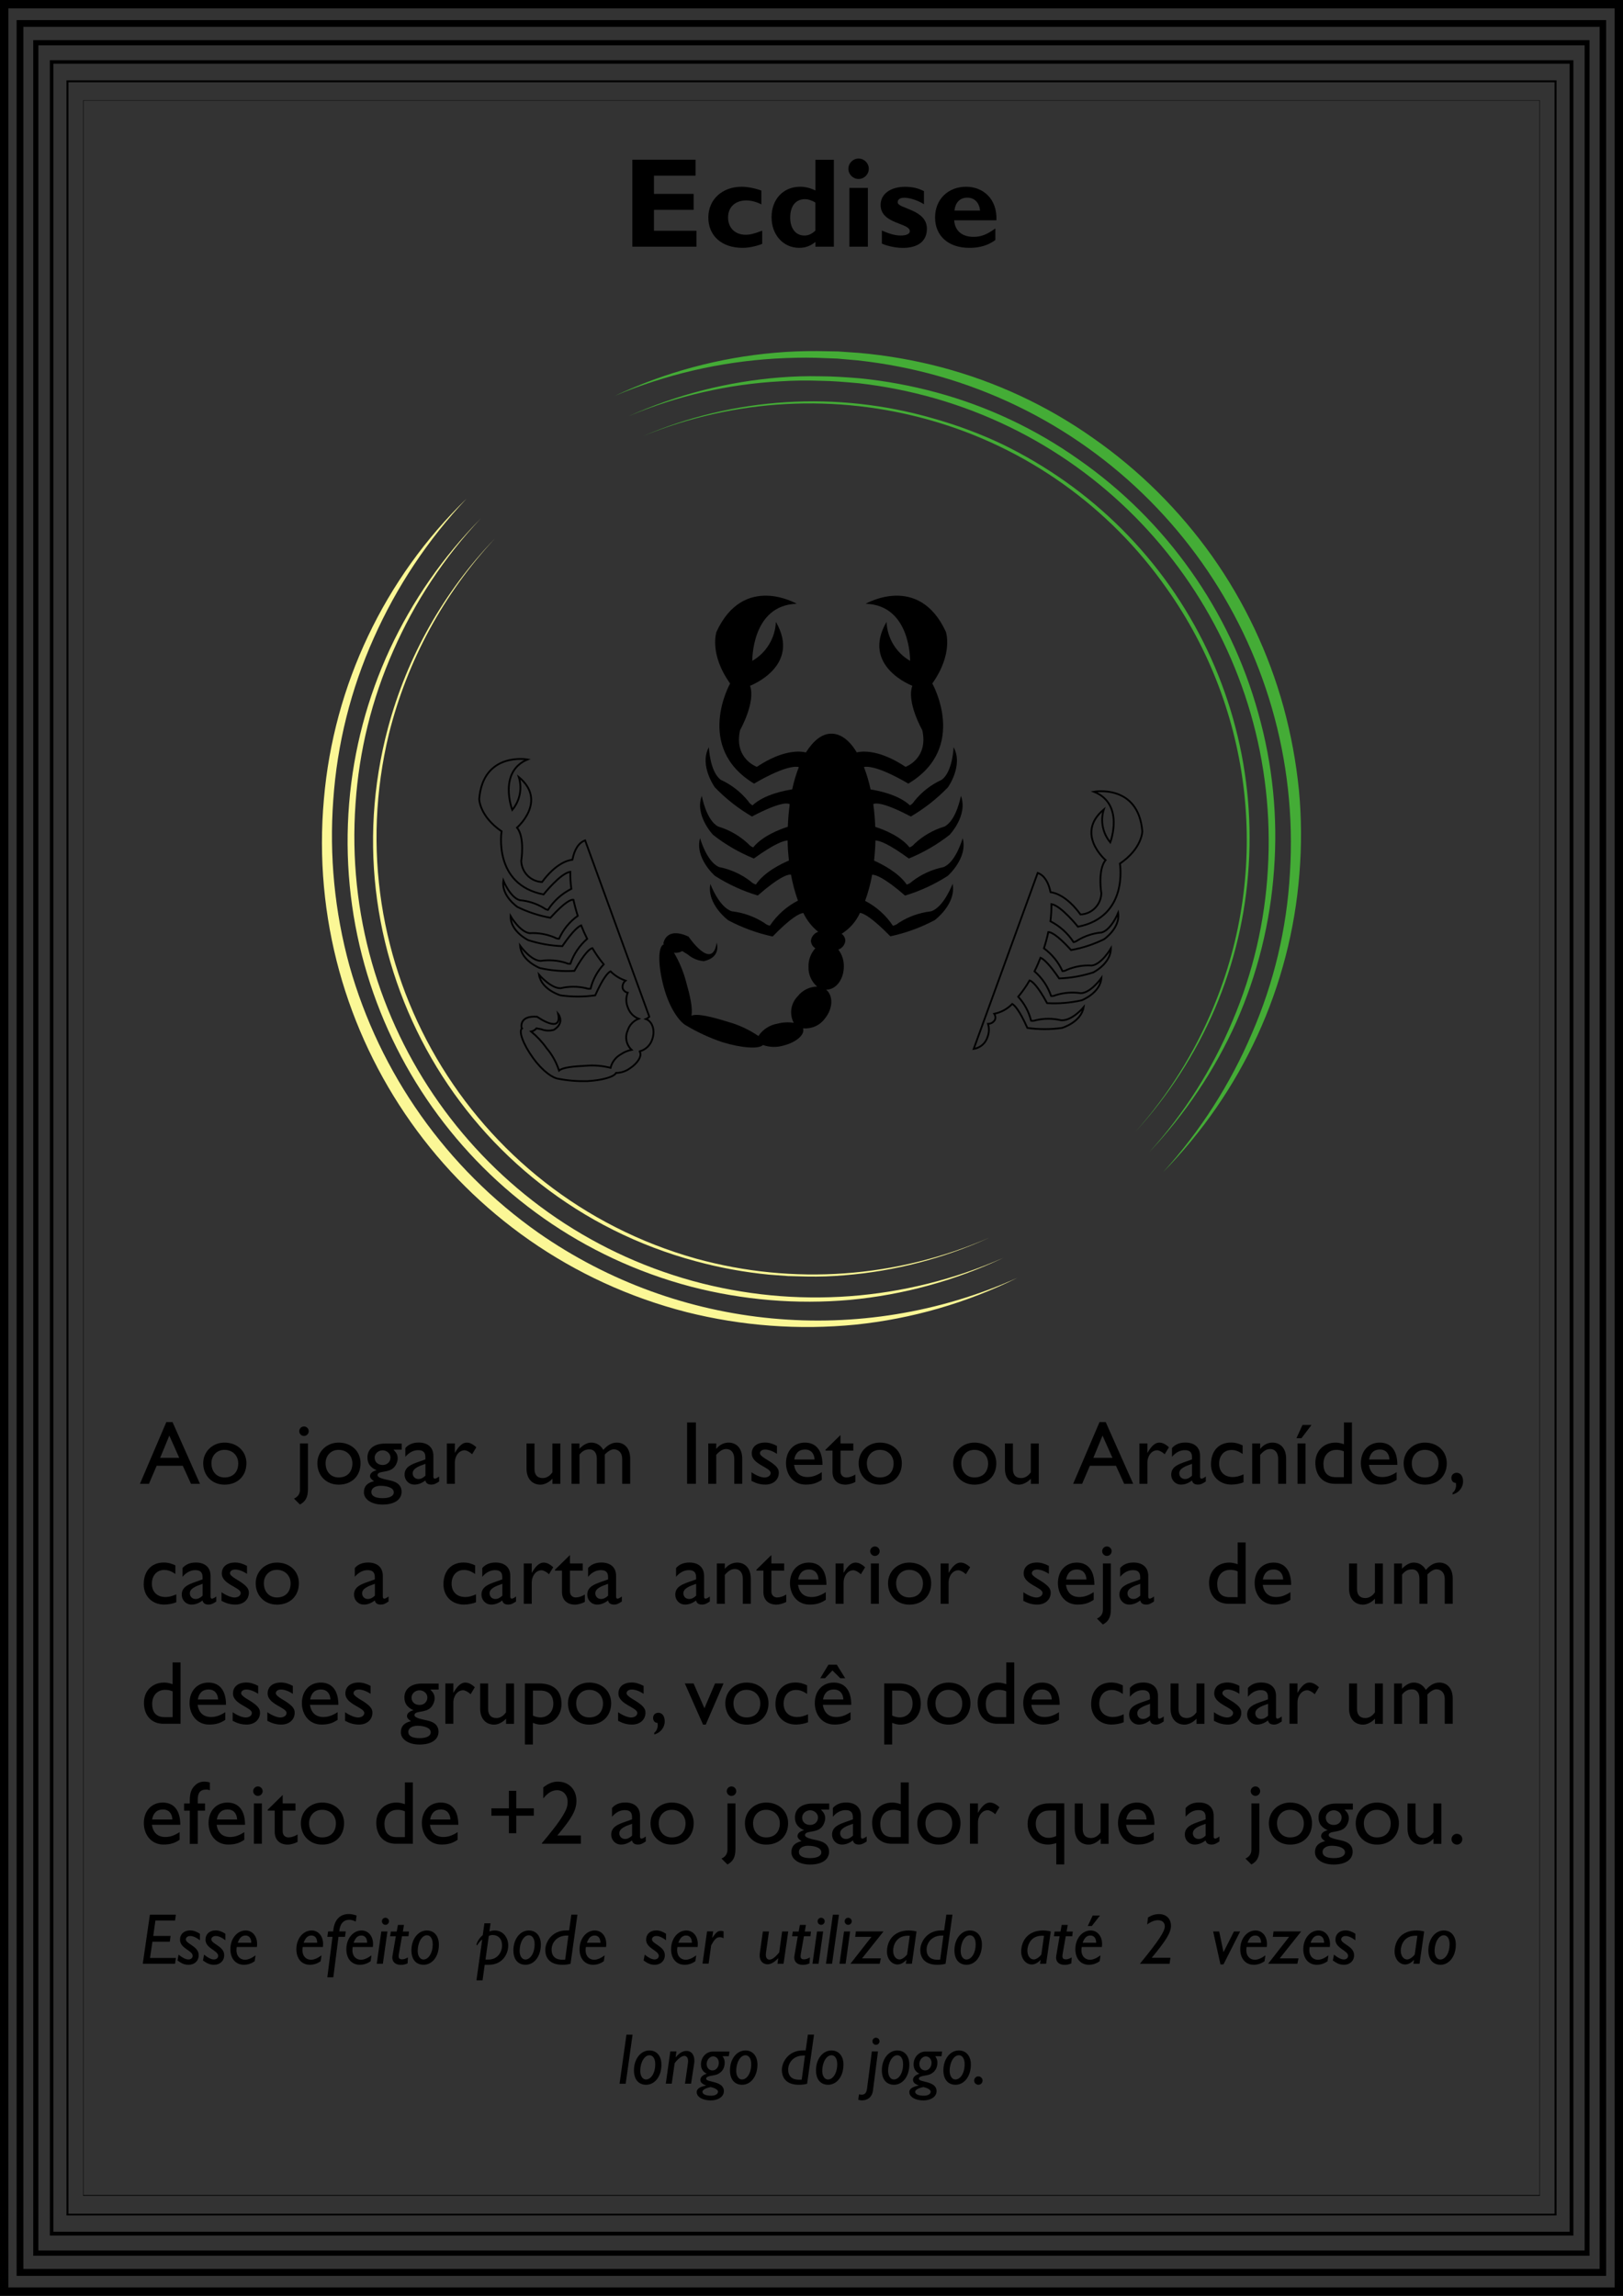 <?xml version="1.0" encoding="utf-8"?>
<!-- Generator: Adobe Illustrator 21.1.0, SVG Export Plug-In . SVG Version: 6.00 Build 0)  -->
<svg version="1.1" id="ZooUno" xmlns="http://www.w3.org/2000/svg" xmlns:xlink="http://www.w3.org/1999/xlink" x="0px" y="0px"
	 viewBox="0 0 270.58 382.68" style="enable-background:new 0 0 270.58 382.68;" xml:space="preserve">
<rect x="0" y="0" width="270.58" height="382.68" fill="#333333" stroke="none"/>
<style type="text/css">
	.st0{fill:#44AC36;}
	.st1{fill:#FBF796;}
	.st2{enable-background:new    ;}
	.st3{fill:none;stroke:#000000;stroke-width:0.3;stroke-miterlimit:10;}
</style>
<title>ZooUno Fields Cartas Finais pra Lari</title>
<g id="Final_Cards">
	<g id="Aves">
		<g id="Aves-2">
			<g id="_3_2">
				<path class="st0" d="M102.46,66c8.42-3.96,17.47-6.4,26.74-7.2c2.32-0.21,4.64-0.29,7-0.28l3.49,0.06l3.49,0.24
					c4.65,0.41,9.26,1.21,13.77,2.4c9.05,2.4,17.61,6.38,25.26,11.78c3.85,2.68,7.46,5.7,10.79,9c3.32,3.3,6.36,6.88,9.07,10.69
					c5.41,7.65,9.45,16.18,11.93,25.21c1.23,4.51,2.08,9.12,2.55,13.77c0.44,4.66,0.46,9.34,0.08,14c-0.73,9.32-3.1,18.44-7,26.94
					c-3.89,8.45-9.21,16.16-15.74,22.79c6.21-6.85,11.22-14.68,14.84-23.19c3.66-8.44,5.8-17.46,6.32-26.65
					c2.4-37.96-21.98-72.46-58.57-82.87c-4.41-1.25-8.92-2.12-13.48-2.62l-3.43-0.3l-3.44-0.13c-2.3-0.06-4.6,0-6.89,0.13
					C120.03,60.32,110.97,62.42,102.46,66z"/>
				<path class="st0" d="M104.82,69.36c8-3.58,16.55-5.77,25.29-6.45c2.19-0.17,4.38-0.24,6.57-0.19c2.19,0,4.38,0.16,6.56,0.33
					c4.37,0.43,8.69,1.23,12.93,2.38c8.5,2.31,16.53,6.1,23.72,11.2c7.23,5.05,13.53,11.31,18.62,18.51
					c5.1,7.19,8.91,15.22,11.26,23.72c2.4,8.49,3.29,17.34,2.63,26.14c-0.62,8.77-2.75,17.37-6.31,25.41
					c-3.59,7.99-8.5,15.32-14.53,21.68c5.85-6.47,10.56-13.89,13.93-21.94c3.4-8,5.39-16.54,5.88-25.22
					c2.19-35.94-20.87-68.57-55.47-78.52c-4.17-1.19-8.43-2.04-12.74-2.53c-2.16-0.19-4.33-0.39-6.5-0.41
					c-2.17-0.08-4.34-0.05-6.51,0.09C121.44,64.02,112.87,65.99,104.82,69.36z"/>
				<path class="st0" d="M107.18,72.7c15.26-6.52,32.29-7.58,48.24-3c3.97,1.11,7.85,2.54,11.58,4.3c3.7,1.79,7.25,3.89,10.61,6.26
					c6.74,4.77,12.62,10.65,17.39,17.39c9.59,13.57,14.24,30.02,13.18,46.6c-0.49,8.22-2.4,16.3-5.63,23.88
					c-3.25,7.56-7.75,14.51-13.31,20.58c5.46-6.12,9.85-13.12,13-20.7c9.67-23.11,6.72-49.58-7.79-70
					c-9.47-13.51-23.3-23.37-39.16-27.91C139.42,65.54,122.47,66.46,107.18,72.7z"/>
				<path class="st1" d="M77.79,83.11c-6.44,6.82-11.67,14.68-15.48,23.25c-3.82,8.53-6.11,17.67-6.75,27
					c-0.68,9.28,0.23,18.61,2.69,27.59c5.07,18.02,16.19,33.75,31.5,44.53c23.45,16.36,53.77,19.21,79.86,7.52
					c-8.46,4.19-17.61,6.83-27,7.8c-9.43,0.93-18.96,0.22-28.15-2.09c-38.4-9.83-64-46.04-60.46-85.52
					C55.64,114.18,64.09,96.39,77.79,83.11z"/>
				<path class="st1" d="M80.14,86.44c-6.08,6.44-11,13.89-14.56,22c-3.59,8.08-5.72,16.74-6.31,25.56
					c-2.59,36.5,20.93,69.77,56.2,79.51c17.19,4.71,35.48,3.35,51.79-3.84c-8.05,3.8-16.69,6.17-25.55,7
					c-8.89,0.79-17.86,0.04-26.5-2.2c-36.02-9.49-60.05-43.45-57-80.58c0.73-8.9,3.03-17.6,6.79-25.7
					C68.76,100.13,73.88,92.77,80.14,86.44z"/>
				<path class="st1" d="M82.5,89.77c-8.54,9.19-14.62,20.39-17.66,32.56c-9.25,38.19,13.39,76.86,51.23,87.47
					c16.2,4.46,33.43,3.23,48.83-3.48c-7.62,3.46-15.77,5.57-24.11,6.25c-2.08,0.18-4.17,0.25-6.26,0.21l-3.13-0.08l-3.13-0.23
					c-4.15-0.4-8.25-1.15-12.27-2.24c-38.73-10.39-61.7-50.21-51.31-88.93C67.87,109.45,74,98.61,82.5,89.77z"/>
				<g class="st2">
					<path d="M116.11,41.12h-10.69v-14.5h10.54v2.66h-6.93v3.04h6.61v2.66h-6.61v3.49h7.08V41.12z"/>
					<path d="M127.09,40.65c-1.23,0.45-2.27,0.66-3.32,0.66c-3.44,0-5.68-2-5.68-5.06c0-3,2.32-5.12,5.55-5.12
						c1,0,2.27,0.25,3.29,0.64v2.3c-0.81-0.43-1.74-0.66-2.51-0.66c-1.85,0-3.04,1.11-3.04,2.83c0,1.74,1.17,2.89,2.93,2.89
						c0.74,0,1.4-0.17,2.76-0.68V40.65z"/>
					<path d="M139.02,41.12h-3.08v-0.79c-0.87,0.7-1.68,0.98-2.72,0.98c-2.64,0-4.59-2.17-4.59-5.1c0-3,1.96-5.08,4.76-5.08
						c0.89,0,1.72,0.21,2.55,0.62v-5.12h3.08V41.12z M135.93,33.77c-0.45-0.32-1.17-0.57-1.72-0.57c-1.55,0-2.47,1.13-2.47,3.08
						c0,1.79,0.91,2.98,2.36,2.98c0.66,0,1.19-0.23,1.83-0.81V33.77z"/>
					<path d="M144.84,28.13c0,0.94-0.76,1.7-1.7,1.7s-1.7-0.76-1.7-1.7c0-0.93,0.76-1.7,1.7-1.7S144.84,27.2,144.84,28.13z
						 M144.69,41.12h-3.08v-9.8h3.08V41.12z"/>
					<path d="M154.04,34.04c-1.34-0.83-2.66-1.08-3.27-1.08c-0.4,0-1.11,0.08-1.11,0.77c0,1.08,4.87,1.13,4.87,4.4
						c0,2.04-1.45,3.19-4,3.19c-1.57,0-3.08-0.49-3.51-0.72v-2.17c1,0.42,2,0.83,3.17,0.83c0.91,0,1.49-0.28,1.49-0.72
						c0-1.42-4.87-1.17-4.87-4.38c0-1.81,1.64-3.02,4.06-3.02c1.23,0,2.15,0.21,3.17,0.72V34.04z"/>
					<path d="M165.94,40.01c-1.76,1.3-3.61,1.3-4.38,1.3c-3.44,0-5.67-2-5.67-5.06c0-3,2.15-5.12,5.17-5.12
						c2.85,0,5.21,2.02,5.06,5.59h-7.04c0.11,1.74,1.3,2.76,3.23,2.76c1.23,0,2.19-0.36,3.63-1.4V40.01z M163.39,35.1
						c-0.13-1.34-0.93-2.15-2.13-2.15c-1.21,0-2,0.79-2.13,2.15H163.39z"/>
				</g>
				<g class="st2">
					<path d="M33.34,247.33h-1.5l-1.37-3.01h-4.35l-1.29,3.01h-1.5l4.4-10.29h1.03L33.34,247.33z M26.7,243h3.18l-1.65-3.71
						L26.7,243z"/>
					<path d="M41.08,243.9c0,2.13-1.48,3.57-3.65,3.57c-2.07,0-3.55-1.5-3.55-3.57c0-1.94,1.54-3.44,3.55-3.44
						C39.55,240.46,41.08,241.9,41.08,243.9z M35.25,243.9c0,1.42,0.89,2.37,2.18,2.37c1.41,0,2.29-0.9,2.29-2.35
						c0-1.3-0.96-2.25-2.29-2.25C36.16,241.66,35.25,242.61,35.25,243.9z"/>
				</g>
				<g class="st2">
				</g>
				<g class="st2">
					<path d="M51.34,248.21c0,1.44-0.45,2.08-1.33,2.57l-1-0.99c0.58-0.24,1-0.72,1-1.47v-7.72h1.33V248.21z M50.68,239.35
						c-0.44,0-0.79-0.36-0.79-0.79c0-0.44,0.36-0.79,0.79-0.79s0.79,0.36,0.79,0.79C51.47,238.99,51.11,239.35,50.68,239.35z"/>
					<path d="M60.11,243.9c0,2.13-1.48,3.57-3.65,3.57c-2.07,0-3.55-1.5-3.55-3.57c0-1.94,1.54-3.44,3.55-3.44
						C58.58,240.46,60.11,241.9,60.11,243.9z M54.28,243.9c0,1.42,0.89,2.37,2.18,2.37c1.41,0,2.29-0.9,2.29-2.35
						c0-1.3-0.96-2.25-2.29-2.25C55.19,241.66,54.28,242.61,54.28,243.9z"/>
					<path d="M66.97,241.63h-1.38c0.53,0.53,0.71,0.9,0.71,1.47c0,0.55-0.31,1.2-0.63,1.51c-0.9,0.96-2.73,0.48-2.73,1.28
						c0,0.37,0.71,0.6,2.06,0.87c1.44,0.29,1.95,1.02,1.95,1.88c0,1.33-1.19,2.15-3.18,2.15c-1.81,0-3.1-0.86-3.1-2.04
						c0-0.99,0.52-1.58,1.69-1.86c-0.46-0.29-0.67-0.55-0.67-0.85c0-0.44,0.42-0.81,1.06-0.96v-0.03c-0.5-0.21-0.87-0.5-1.13-0.85
						c-0.24-0.35-0.36-0.77-0.36-1.26c0-1.44,1.13-2.32,2.94-2.32h2.77V241.63z M63.44,247.66c-0.9,0-1.53,0.42-1.53,1.02
						c0,0.68,0.66,1.04,1.88,1.04c1.17,0,1.86-0.36,1.86-0.97C65.65,247.88,64.27,247.66,63.44,247.66z M63.79,241.75
						c-0.73,0-1.33,0.56-1.33,1.21c0,0.74,0.54,1.23,1.35,1.23c0.75,0,1.29-0.53,1.29-1.26C65.09,242.29,64.49,241.75,63.79,241.75z
						"/>
					<path d="M73.22,246.94c-0.61,0.4-0.87,0.52-1.29,0.52c-0.58,0-0.9-0.21-1.02-0.69c-0.58,0.46-1.2,0.69-1.81,0.69
						c-0.99,0-1.65-0.78-1.65-1.65c0-1.33,1.21-1.74,2.29-2.13l1.18-0.42v-0.36c0-0.84-0.4-1.18-1.21-1.18
						c-0.73,0-1.48,0.34-2.13,1.11v-1.46c0.52-0.61,1.26-0.92,2.23-0.92c1.37,0,2.44,0.69,2.44,2.22v3.46
						c0,0.25,0.09,0.34,0.26,0.34c0.13,0,0.4-0.13,0.7-0.36V246.94z M70.93,244c-1.14,0.39-2.13,0.78-2.13,1.58
						c0,0.55,0.41,0.95,0.96,0.95c0.42,0,0.81-0.21,1.17-0.56V244z"/>
					<path d="M75.83,240.6v1.54h0.03c0.67-1.19,1.32-1.68,1.95-1.68c0.54,0,1.05,0.26,1.6,0.78l-0.7,1.16
						c-0.41-0.39-0.93-0.66-1.25-0.66c-0.92,0-1.63,0.92-1.63,2.07v3.52H74.5v-6.73H75.83z"/>
				</g>
				<g class="st2">
				</g>
				<g class="st2">
					<path d="M92.1,247.33v-0.85c-0.55,0.6-1.33,0.99-1.99,0.99c-1.37,0-2.33-0.97-2.33-2.68v-4.18h1.33v4.27
						c0,0.95,0.46,1.49,1.38,1.49c0.6,0,1.17-0.33,1.6-0.95v-4.81h1.33v6.73H92.1z"/>
					<path d="M96.6,240.6v0.88c0.69-0.69,1.33-1.02,1.97-1.02c0.85,0,1.56,0.42,2.01,1.22c0.58-0.66,1.29-1.22,2.25-1.22
						c1.36,0,2.23,1.05,2.23,2.64v4.23h-1.33v-4.17c0-1.02-0.63-1.58-1.4-1.58c-0.44-0.01-1.02,0.36-1.5,0.86v4.89h-1.33v-4.18
						c0-1.09-0.56-1.56-1.21-1.56c-0.67,0-1.13,0.21-1.68,0.86v4.89h-1.33v-6.73H96.6z"/>
				</g>
				<g class="st2">
				</g>
				<g class="st2">
					<path d="M116.02,247.33h-1.47V237.1h1.47V247.33z"/>
					<path d="M119.41,241.48h0.03c0.51-0.65,1.26-1.02,2.01-1.02c1.27,0,2.29,0.87,2.29,2.71v4.16h-1.33v-4.17
						c0-0.99-0.51-1.63-1.32-1.63c-0.58,0-1.05,0.27-1.68,0.97v4.83h-1.33v-6.73h1.33V241.48z"/>
					<path d="M129.52,242.33c-0.75-0.5-1.46-0.71-1.95-0.71c-0.54,0-0.88,0.26-0.88,0.62c0,0.3,0.45,0.66,1.63,1.35
						c1.11,0.73,1.52,1.2,1.52,1.89c0,1.18-0.94,1.98-2.22,1.98c-0.83,0-1.47-0.17-2.34-0.62v-1.44c0.87,0.6,1.67,0.88,2.21,0.88
						c0.54-0.03,0.99-0.29,0.99-0.76c0-0.93-3.15-1.42-3.15-3.24c0-1.14,0.87-1.83,2.22-1.83c0.63,0,1.27,0.18,1.98,0.56V242.33z"/>
					<path d="M137,246.67c-0.81,0.54-1.54,0.79-2.69,0.79c-2.1,0-3.27-1.72-3.27-3.58c0-2.04,1.29-3.42,3.15-3.42
						c1.79,0,2.93,1.22,2.93,3.71h-4.74c0.21,1.33,0.98,2.03,2.27,2.03c0.81,0,1.57-0.3,2.35-0.81V246.67z M135.8,243.28
						c-0.04-1.02-0.63-1.67-1.57-1.67c-1.02,0-1.64,0.6-1.81,1.67H135.8z"/>
					<path d="M140.13,240.6h2.13v1.2h-2.13v3.45c0,0.79,0.57,1.02,0.96,1.02c0.48,0,0.97-0.16,1.51-0.49v1.24
						c-0.46,0.26-1.18,0.45-1.62,0.45c-1.46,0-2.19-0.9-2.19-2.11v-3.56h-1.17v-0.15l2.5-2.45V240.6z"/>
					<path d="M150.35,243.9c0,2.13-1.49,3.57-3.65,3.57c-2.07,0-3.55-1.5-3.55-3.57c0-1.94,1.54-3.44,3.55-3.44
						C148.82,240.46,150.35,241.9,150.35,243.9z M144.52,243.9c0,1.42,0.88,2.37,2.17,2.37c1.41,0,2.29-0.9,2.29-2.35
						c0-1.3-0.96-2.25-2.29-2.25C145.43,241.66,144.52,242.61,144.52,243.9z"/>
				</g>
				<g class="st2">
				</g>
				<g class="st2">
					<path d="M166.1,243.9c0,2.13-1.48,3.57-3.64,3.57c-2.07,0-3.55-1.5-3.55-3.57c0-1.94,1.54-3.44,3.55-3.44
						C164.57,240.46,166.1,241.9,166.1,243.9z M160.26,243.9c0,1.42,0.89,2.37,2.18,2.37c1.41,0,2.29-0.9,2.29-2.35
						c0-1.3-0.96-2.25-2.29-2.25C161.18,241.66,160.26,242.61,160.26,243.9z"/>
					<path d="M171.86,247.33v-0.85c-0.55,0.6-1.33,0.99-1.99,0.99c-1.37,0-2.33-0.97-2.33-2.68v-4.18h1.33v4.27
						c0,0.95,0.46,1.49,1.38,1.49c0.6,0,1.17-0.33,1.6-0.95v-4.81h1.33v6.73H171.86z"/>
				</g>
				<g class="st2">
				</g>
				<g class="st2">
					<path d="M188.92,247.33h-1.5l-1.37-3.01h-4.35l-1.29,3.01h-1.5l4.4-10.29h1.03L188.92,247.33z M182.28,243h3.18l-1.65-3.71
						L182.28,243z"/>
					<path d="M191.29,240.6v1.54h0.03c0.67-1.19,1.32-1.68,1.95-1.68c0.54,0,1.05,0.26,1.61,0.78l-0.71,1.16
						c-0.41-0.39-0.93-0.66-1.25-0.66c-0.92,0-1.63,0.92-1.63,2.07v3.52h-1.33v-6.73H191.29z"/>
					<path d="M201.03,246.94c-0.61,0.4-0.87,0.52-1.29,0.52c-0.58,0-0.9-0.21-1.02-0.69c-0.58,0.46-1.2,0.69-1.81,0.69
						c-0.99,0-1.65-0.78-1.65-1.65c0-1.33,1.21-1.74,2.29-2.13l1.18-0.42v-0.36c0-0.84-0.4-1.18-1.21-1.18
						c-0.73,0-1.48,0.34-2.13,1.11v-1.46c0.53-0.61,1.26-0.92,2.24-0.92c1.37,0,2.44,0.69,2.44,2.22v3.46
						c0,0.25,0.09,0.34,0.26,0.34c0.13,0,0.4-0.13,0.7-0.36V246.94z M198.73,244c-1.14,0.39-2.13,0.78-2.13,1.58
						c0,0.55,0.41,0.95,0.96,0.95c0.42,0,0.81-0.21,1.17-0.56V244z"/>
					<path d="M207.16,242.35c-0.76-0.51-1.27-0.66-1.86-0.66c-1.21,0-2.05,0.92-2.05,2.28c0,1.39,0.9,2.23,2.28,2.23
						c0.57,0,1.11-0.15,1.79-0.45v1.32c-0.45,0.21-1.3,0.39-2.01,0.39c-2.01,0-3.42-1.39-3.42-3.38c0-2.22,1.29-3.63,3.33-3.63
						c0.78,0,1.3,0.18,1.95,0.47V242.35z"/>
					<path d="M210.09,241.48h0.03c0.51-0.65,1.26-1.02,2.01-1.02c1.27,0,2.29,0.87,2.29,2.71v4.16h-1.33v-4.17
						c0-0.99-0.51-1.63-1.32-1.63c-0.58,0-1.05,0.27-1.68,0.97v4.83h-1.33v-6.73h1.33V241.48z"/>
					<path d="M218.65,237.52l-1.68,2.21h-0.83l1-2.21H218.65z M217.65,247.33h-1.33v-6.73h1.33V247.33z"/>
					<path d="M225.39,247.33h-2.83c-2.01,0-3.27-1.37-3.27-3.52c0-1.95,1.39-3.35,3.36-3.35c0.45,0,0.87,0.08,1.41,0.27v-3.63h1.33
						V247.33z M224.05,241.92c-0.45-0.18-0.79-0.25-1.25-0.25c-1.29,0-2.16,0.93-2.16,2.34c0,1.26,0.51,2.21,2.05,2.21h1.35V241.92z
						"/>
					<path d="M232.84,246.67c-0.81,0.54-1.54,0.79-2.69,0.79c-2.1,0-3.27-1.72-3.27-3.58c0-2.04,1.29-3.42,3.15-3.42
						c1.79,0,2.93,1.22,2.93,3.71h-4.74c0.21,1.33,0.97,2.03,2.26,2.03c0.81,0,1.58-0.3,2.36-0.81V246.67z M231.64,243.28
						c-0.04-1.02-0.63-1.67-1.58-1.67c-1.02,0-1.63,0.6-1.81,1.67H231.64z"/>
				</g>
				<g class="st2">
					<path d="M241.2,243.9c0,2.13-1.48,3.57-3.64,3.57c-2.07,0-3.55-1.5-3.55-3.57c0-1.94,1.54-3.44,3.55-3.44
						C239.67,240.46,241.2,241.9,241.2,243.9z M235.37,243.9c0,1.42,0.88,2.37,2.17,2.37c1.41,0,2.29-0.9,2.29-2.35
						c0-1.3-0.96-2.25-2.29-2.25C236.28,241.66,235.37,242.61,235.37,243.9z"/>
				</g>
				<g class="st2">
					<path d="M242.17,248.82c0.5-0.33,0.67-1.1,0.54-1.64c-0.44-0.01-0.74-0.34-0.74-0.84s0.38-0.85,0.88-0.85
						c0.65,0,1.07,0.57,1.07,1.46c0,0.85-0.57,1.83-1.75,2.16V248.82z"/>
				</g>
				<g class="st2">
				</g>
				<g class="st2">
					<path d="M29.23,262.35c-0.76-0.51-1.27-0.66-1.86-0.66c-1.21,0-2.05,0.92-2.05,2.28c0,1.39,0.9,2.23,2.28,2.23
						c0.57,0,1.11-0.15,1.79-0.45v1.32c-0.45,0.21-1.31,0.39-2.01,0.39c-2.01,0-3.42-1.39-3.42-3.38c0-2.22,1.29-3.63,3.33-3.63
						c0.78,0,1.31,0.18,1.95,0.47V262.35z"/>
					<path d="M36.07,266.94c-0.61,0.4-0.87,0.52-1.29,0.52c-0.58,0-0.9-0.21-1.02-0.69c-0.58,0.46-1.2,0.69-1.81,0.69
						c-0.99,0-1.65-0.78-1.65-1.65c0-1.33,1.21-1.74,2.29-2.13l1.18-0.42v-0.36c0-0.84-0.4-1.18-1.21-1.18
						c-0.73,0-1.48,0.34-2.13,1.11v-1.46c0.52-0.61,1.26-0.92,2.23-0.92c1.37,0,2.44,0.69,2.44,2.22v3.46
						c0,0.25,0.09,0.34,0.26,0.34c0.13,0,0.4-0.13,0.7-0.36V266.94z M33.78,264c-1.14,0.39-2.13,0.78-2.13,1.58
						c0,0.55,0.41,0.95,0.96,0.95c0.42,0,0.81-0.21,1.17-0.56V264z"/>
					<path d="M41.17,262.33c-0.75-0.5-1.46-0.71-1.95-0.71c-0.54,0-0.88,0.26-0.88,0.62c0,0.3,0.45,0.66,1.63,1.35
						c1.11,0.73,1.52,1.2,1.52,1.89c0,1.18-0.94,1.98-2.22,1.98c-0.83,0-1.47-0.17-2.34-0.62v-1.44c0.87,0.6,1.67,0.88,2.21,0.88
						c0.54-0.03,0.99-0.29,0.99-0.76c0-0.93-3.15-1.42-3.15-3.24c0-1.14,0.87-1.83,2.22-1.83c0.63,0,1.27,0.18,1.98,0.56V262.33z"/>
					<path d="M49.83,263.9c0,2.13-1.48,3.57-3.65,3.57c-2.07,0-3.55-1.5-3.55-3.57c0-1.94,1.54-3.44,3.55-3.44
						C48.3,260.46,49.83,261.9,49.83,263.9z M43.99,263.9c0,1.42,0.89,2.37,2.17,2.37c1.41,0,2.29-0.9,2.29-2.35
						c0-1.3-0.96-2.25-2.29-2.25C44.91,261.66,43.99,262.61,43.99,263.9z"/>
				</g>
				<g class="st2">
				</g>
				<g class="st2">
					<path d="M64.79,266.94c-0.61,0.4-0.87,0.52-1.29,0.52c-0.58,0-0.9-0.21-1.02-0.69c-0.58,0.46-1.2,0.69-1.81,0.69
						c-0.99,0-1.65-0.78-1.65-1.65c0-1.33,1.21-1.74,2.29-2.13l1.18-0.42v-0.36c0-0.84-0.4-1.18-1.21-1.18
						c-0.73,0-1.48,0.34-2.13,1.11v-1.46c0.52-0.61,1.26-0.92,2.23-0.92c1.37,0,2.44,0.69,2.44,2.22v3.46
						c0,0.25,0.09,0.34,0.26,0.34c0.13,0,0.4-0.13,0.7-0.36V266.94z M62.5,264c-1.14,0.39-2.13,0.78-2.13,1.58
						c0,0.55,0.41,0.95,0.96,0.95c0.42,0,0.81-0.21,1.17-0.56V264z"/>
				</g>
				<g class="st2">
				</g>
				<g class="st2">
					<path d="M79.2,262.35c-0.76-0.51-1.27-0.66-1.86-0.66c-1.21,0-2.05,0.92-2.05,2.28c0,1.39,0.9,2.23,2.28,2.23
						c0.57,0,1.11-0.15,1.79-0.45v1.32c-0.45,0.21-1.31,0.39-2.01,0.39c-2.01,0-3.42-1.39-3.42-3.38c0-2.22,1.29-3.63,3.33-3.63
						c0.78,0,1.31,0.18,1.95,0.47V262.35z"/>
					<path d="M86.04,266.94c-0.61,0.4-0.87,0.52-1.29,0.52c-0.58,0-0.9-0.21-1.02-0.69c-0.58,0.46-1.2,0.69-1.81,0.69
						c-0.99,0-1.65-0.78-1.65-1.65c0-1.33,1.21-1.74,2.29-2.13l1.18-0.42v-0.36c0-0.84-0.4-1.18-1.21-1.18
						c-0.73,0-1.48,0.34-2.13,1.11v-1.46c0.52-0.61,1.26-0.92,2.23-0.92c1.37,0,2.44,0.69,2.44,2.22v3.46
						c0,0.25,0.09,0.34,0.26,0.34c0.13,0,0.4-0.13,0.7-0.36V266.94z M83.75,264c-1.14,0.39-2.13,0.78-2.13,1.58
						c0,0.55,0.41,0.95,0.96,0.95c0.42,0,0.81-0.21,1.17-0.56V264z"/>
				</g>
				<g class="st2">
					<path d="M88.65,260.6v1.54h0.03c0.67-1.19,1.32-1.68,1.95-1.68c0.54,0,1.05,0.26,1.6,0.78l-0.7,1.16
						c-0.41-0.39-0.93-0.66-1.25-0.66c-0.92,0-1.63,0.92-1.63,2.07v3.52h-1.33v-6.73H88.65z"/>
				</g>
				<g class="st2">
					<path d="M95.02,260.6h2.13v1.2h-2.13v3.45c0,0.79,0.57,1.02,0.96,1.02c0.48,0,0.98-0.16,1.52-0.49v1.24
						c-0.47,0.26-1.19,0.45-1.62,0.45c-1.46,0-2.19-0.9-2.19-2.11v-3.56h-1.17v-0.15l2.5-2.45V260.6z"/>
					<path d="M103.68,266.94c-0.61,0.4-0.87,0.52-1.29,0.52c-0.58,0-0.9-0.21-1.02-0.69c-0.58,0.46-1.2,0.69-1.81,0.69
						c-0.99,0-1.65-0.78-1.65-1.65c0-1.33,1.21-1.74,2.29-2.13l1.18-0.42v-0.36c0-0.84-0.4-1.18-1.21-1.18
						c-0.73,0-1.48,0.34-2.13,1.11v-1.46c0.52-0.61,1.26-0.92,2.23-0.92c1.37,0,2.44,0.69,2.44,2.22v3.46
						c0,0.25,0.09,0.34,0.26,0.34c0.13,0,0.4-0.13,0.7-0.36V266.94z M101.38,264c-1.14,0.39-2.13,0.78-2.13,1.58
						c0,0.55,0.41,0.95,0.96,0.95c0.42,0,0.81-0.21,1.17-0.56V264z"/>
				</g>
				<g class="st2">
				</g>
				<g class="st2">
					<path d="M118.35,266.94c-0.61,0.4-0.87,0.52-1.29,0.52c-0.58,0-0.9-0.21-1.02-0.69c-0.58,0.46-1.2,0.69-1.81,0.69
						c-0.99,0-1.65-0.78-1.65-1.65c0-1.33,1.21-1.74,2.29-2.13l1.18-0.42v-0.36c0-0.84-0.4-1.18-1.21-1.18
						c-0.73,0-1.48,0.34-2.13,1.11v-1.46c0.52-0.61,1.26-0.92,2.23-0.92c1.37,0,2.44,0.69,2.44,2.22v3.46
						c0,0.25,0.09,0.34,0.26,0.34c0.13,0,0.4-0.13,0.7-0.36V266.94z M116.06,264c-1.14,0.39-2.13,0.78-2.13,1.58
						c0,0.55,0.41,0.95,0.96,0.95c0.42,0,0.81-0.21,1.17-0.56V264z"/>
					<path d="M120.84,261.48h0.03c0.51-0.65,1.26-1.02,2.01-1.02c1.27,0,2.29,0.87,2.29,2.71v4.16h-1.33v-4.17
						c0-0.99-0.51-1.63-1.32-1.63c-0.58,0-1.05,0.27-1.68,0.97v4.83h-1.33v-6.73h1.33V261.48z"/>
					<path d="M128.6,260.6h2.13v1.2h-2.13v3.45c0,0.79,0.57,1.02,0.96,1.02c0.48,0,0.98-0.16,1.52-0.49v1.24
						c-0.47,0.26-1.19,0.45-1.62,0.45c-1.46,0-2.19-0.9-2.19-2.11v-3.56h-1.17v-0.15l2.5-2.45V260.6z"/>
					<path d="M137.66,266.67c-0.81,0.54-1.54,0.79-2.69,0.79c-2.1,0-3.27-1.72-3.27-3.58c0-2.04,1.29-3.42,3.15-3.42
						c1.79,0,2.93,1.22,2.93,3.71h-4.74c0.21,1.33,0.98,2.03,2.27,2.03c0.81,0,1.58-0.3,2.36-0.81V266.67z M136.46,263.28
						c-0.04-1.02-0.63-1.67-1.58-1.67c-1.02,0-1.64,0.6-1.81,1.67H136.46z"/>
					<path d="M140.64,260.6v1.54h0.03c0.67-1.19,1.32-1.68,1.95-1.68c0.54,0,1.05,0.26,1.61,0.78l-0.71,1.16
						c-0.41-0.39-0.93-0.66-1.25-0.66c-0.92,0-1.63,0.92-1.63,2.07v3.52h-1.33v-6.73H140.64z"/>
					<path d="M145.86,259.35c-0.43,0-0.79-0.36-0.79-0.79c0-0.44,0.36-0.79,0.79-0.79c0.44,0,0.79,0.36,0.79,0.79
						C146.66,258.99,146.3,259.35,145.86,259.35z M146.52,267.33h-1.33v-6.73h1.33V267.33z"/>
					<path d="M155.24,263.9c0,2.13-1.48,3.57-3.64,3.57c-2.07,0-3.55-1.5-3.55-3.57c0-1.94,1.54-3.44,3.55-3.44
						C153.71,260.46,155.24,261.9,155.24,263.9z M149.4,263.9c0,1.42,0.89,2.37,2.18,2.37c1.41,0,2.29-0.9,2.29-2.35
						c0-1.3-0.96-2.25-2.29-2.25C150.32,261.66,149.4,262.61,149.4,263.9z"/>
					<path d="M158.15,260.6v1.54h0.03c0.67-1.19,1.32-1.68,1.95-1.68c0.54,0,1.05,0.26,1.61,0.78l-0.71,1.16
						c-0.41-0.39-0.93-0.66-1.25-0.66c-0.92,0-1.63,0.92-1.63,2.07v3.52h-1.33v-6.73H158.15z"/>
				</g>
				<g class="st2">
				</g>
				<g class="st2">
					<path d="M174.85,262.33c-0.75-0.5-1.46-0.71-1.95-0.71c-0.54,0-0.88,0.26-0.88,0.62c0,0.3,0.45,0.66,1.63,1.35
						c1.11,0.73,1.52,1.2,1.52,1.89c0,1.18-0.95,1.98-2.22,1.98c-0.83,0-1.47-0.17-2.34-0.62v-1.44c0.87,0.6,1.67,0.88,2.21,0.88
						c0.54-0.03,0.99-0.29,0.99-0.76c0-0.93-3.15-1.42-3.15-3.24c0-1.14,0.87-1.83,2.22-1.83c0.63,0,1.27,0.18,1.98,0.56V262.33z"/>
					<path d="M182.33,266.67c-0.81,0.54-1.54,0.79-2.69,0.79c-2.1,0-3.27-1.72-3.27-3.58c0-2.04,1.29-3.42,3.15-3.42
						c1.79,0,2.93,1.22,2.93,3.71h-4.74c0.21,1.33,0.97,2.03,2.26,2.03c0.81,0,1.58-0.3,2.36-0.81V266.67z M181.13,263.28
						c-0.04-1.02-0.63-1.67-1.58-1.67c-1.02,0-1.63,0.6-1.81,1.67H181.13z"/>
					<path d="M185.2,268.21c0,1.44-0.45,2.08-1.33,2.57l-1-0.99c0.58-0.24,1-0.72,1-1.47v-7.72h1.33V268.21z M184.54,259.35
						c-0.44,0-0.79-0.36-0.79-0.79c0-0.44,0.36-0.79,0.79-0.79c0.43,0,0.79,0.36,0.79,0.79
						C185.33,258.99,184.97,259.35,184.54,259.35z"/>
					<path d="M192.4,266.94c-0.62,0.4-0.87,0.52-1.29,0.52c-0.58,0-0.9-0.21-1.02-0.69c-0.58,0.46-1.2,0.69-1.82,0.69
						c-0.99,0-1.65-0.78-1.65-1.65c0-1.33,1.21-1.74,2.29-2.13l1.18-0.42v-0.36c0-0.84-0.41-1.18-1.21-1.18
						c-0.74,0-1.49,0.34-2.13,1.11v-1.46c0.52-0.61,1.26-0.92,2.23-0.92c1.37,0,2.45,0.69,2.45,2.22v3.46
						c0,0.25,0.09,0.34,0.25,0.34c0.13,0,0.41-0.13,0.71-0.36V266.94z M190.1,264c-1.14,0.39-2.13,0.78-2.13,1.58
						c0,0.55,0.41,0.95,0.96,0.95c0.42,0,0.81-0.21,1.17-0.56V264z"/>
				</g>
				<g class="st2">
				</g>
				<g class="st2">
					<path d="M207.67,267.33h-2.83c-2.01,0-3.27-1.37-3.27-3.52c0-1.95,1.39-3.35,3.36-3.35c0.45,0,0.87,0.08,1.41,0.27v-3.63h1.33
						V267.33z M206.34,261.92c-0.45-0.18-0.79-0.25-1.25-0.25c-1.29,0-2.16,0.93-2.16,2.34c0,1.26,0.51,2.21,2.06,2.21h1.35V261.92z
						"/>
					<path d="M215.13,266.67c-0.81,0.54-1.54,0.79-2.69,0.79c-2.1,0-3.27-1.72-3.27-3.58c0-2.04,1.29-3.42,3.15-3.42
						c1.79,0,2.93,1.22,2.93,3.71h-4.74c0.21,1.33,0.97,2.03,2.26,2.03c0.81,0,1.58-0.3,2.36-0.81V266.67z M213.93,263.28
						c-0.04-1.02-0.63-1.67-1.58-1.67c-1.02,0-1.63,0.6-1.81,1.67H213.93z"/>
				</g>
				<g class="st2">
				</g>
				<g class="st2">
					<path d="M229.23,267.33v-0.85c-0.55,0.6-1.33,0.99-1.99,0.99c-1.37,0-2.33-0.97-2.33-2.68v-4.18h1.33v4.27
						c0,0.95,0.46,1.49,1.38,1.49c0.6,0,1.17-0.33,1.6-0.95v-4.81h1.33v6.73H229.23z"/>
					<path d="M233.73,260.6v0.88c0.69-0.69,1.33-1.02,1.97-1.02c0.85,0,1.56,0.42,2.01,1.22c0.58-0.66,1.29-1.22,2.25-1.22
						c1.36,0,2.23,1.05,2.23,2.64v4.23h-1.33v-4.17c0-1.02-0.63-1.58-1.39-1.58c-0.44-0.01-1.02,0.36-1.5,0.86v4.89h-1.33v-4.18
						c0-1.09-0.56-1.56-1.21-1.56c-0.67,0-1.13,0.21-1.68,0.86v4.89h-1.33v-6.73H233.73z"/>
				</g>
				<g class="st2">
					<path d="M30.1,287.33h-2.83c-2.01,0-3.27-1.37-3.27-3.52c0-1.95,1.39-3.35,3.36-3.35c0.45,0,0.87,0.08,1.41,0.27v-3.63h1.33
						V287.33z M28.77,281.92c-0.45-0.18-0.79-0.25-1.24-0.25c-1.29,0-2.16,0.93-2.16,2.34c0,1.26,0.51,2.21,2.06,2.21h1.35V281.92z"
						/>
					<path d="M37.56,286.67c-0.81,0.54-1.54,0.79-2.69,0.79c-2.1,0-3.27-1.72-3.27-3.58c0-2.04,1.29-3.42,3.15-3.42
						c1.79,0,2.93,1.22,2.93,3.71h-4.74c0.21,1.33,0.98,2.03,2.27,2.03c0.81,0,1.57-0.3,2.35-0.81V286.67z M36.36,283.28
						c-0.04-1.02-0.63-1.67-1.57-1.67c-1.02,0-1.64,0.6-1.81,1.67H36.36z"/>
					<path d="M43.03,282.33c-0.75-0.5-1.46-0.71-1.95-0.71c-0.54,0-0.88,0.26-0.88,0.62c0,0.3,0.45,0.66,1.63,1.35
						c1.11,0.73,1.52,1.2,1.52,1.89c0,1.18-0.94,1.98-2.22,1.98c-0.83,0-1.47-0.17-2.34-0.62v-1.44c0.87,0.6,1.67,0.88,2.21,0.88
						c0.54-0.03,0.99-0.29,0.99-0.76c0-0.93-3.15-1.42-3.15-3.24c0-1.14,0.87-1.83,2.22-1.83c0.63,0,1.27,0.18,1.98,0.56V282.33z"/>
					<path d="M48.81,282.33c-0.75-0.5-1.46-0.71-1.95-0.71c-0.54,0-0.88,0.26-0.88,0.62c0,0.3,0.45,0.66,1.63,1.35
						c1.11,0.73,1.52,1.2,1.52,1.89c0,1.18-0.94,1.98-2.22,1.98c-0.83,0-1.47-0.17-2.34-0.62v-1.44c0.87,0.6,1.67,0.88,2.21,0.88
						c0.54-0.03,0.99-0.29,0.99-0.76c0-0.93-3.15-1.42-3.15-3.24c0-1.14,0.87-1.83,2.22-1.83c0.63,0,1.27,0.18,1.98,0.56V282.33z"/>
					<path d="M56.29,286.67c-0.81,0.54-1.54,0.79-2.69,0.79c-2.1,0-3.27-1.72-3.27-3.58c0-2.04,1.29-3.42,3.15-3.42
						c1.79,0,2.93,1.22,2.93,3.71h-4.74c0.21,1.33,0.98,2.03,2.27,2.03c0.81,0,1.57-0.3,2.35-0.81V286.67z M55.09,283.28
						c-0.04-1.02-0.63-1.67-1.57-1.67c-1.02,0-1.63,0.6-1.81,1.67H55.09z"/>
					<path d="M61.77,282.33c-0.75-0.5-1.46-0.71-1.95-0.71c-0.54,0-0.88,0.26-0.88,0.62c0,0.3,0.45,0.66,1.63,1.35
						c1.11,0.73,1.52,1.2,1.52,1.89c0,1.18-0.94,1.98-2.22,1.98c-0.83,0-1.47-0.17-2.34-0.62v-1.44c0.87,0.6,1.67,0.88,2.21,0.88
						c0.54-0.03,0.99-0.29,0.99-0.76c0-0.93-3.15-1.42-3.15-3.24c0-1.14,0.87-1.83,2.22-1.83c0.63,0,1.27,0.18,1.98,0.56V282.33z"/>
				</g>
				<g class="st2">
				</g>
				<g class="st2">
					<path d="M73.13,281.63h-1.38c0.53,0.53,0.71,0.9,0.71,1.47c0,0.55-0.31,1.2-0.63,1.51c-0.9,0.96-2.73,0.48-2.73,1.28
						c0,0.37,0.71,0.6,2.06,0.87c1.44,0.29,1.95,1.02,1.95,1.88c0,1.33-1.19,2.15-3.18,2.15c-1.81,0-3.1-0.86-3.1-2.04
						c0-0.99,0.52-1.58,1.69-1.86c-0.46-0.29-0.67-0.55-0.67-0.85c0-0.44,0.42-0.81,1.06-0.96v-0.03c-0.5-0.21-0.87-0.5-1.13-0.85
						c-0.24-0.35-0.36-0.77-0.36-1.26c0-1.44,1.13-2.32,2.94-2.32h2.77V281.63z M69.6,287.66c-0.9,0-1.53,0.42-1.53,1.02
						c0,0.68,0.66,1.04,1.88,1.04c1.17,0,1.86-0.36,1.86-0.97C71.8,287.88,70.42,287.66,69.6,287.66z M69.94,281.75
						c-0.73,0-1.33,0.56-1.33,1.21c0,0.74,0.54,1.23,1.35,1.23c0.75,0,1.29-0.53,1.29-1.26C71.25,282.29,70.65,281.75,69.94,281.75z
						"/>
					<path d="M75.58,280.6v1.54h0.03c0.67-1.19,1.32-1.68,1.95-1.68c0.54,0,1.05,0.26,1.6,0.78l-0.7,1.16
						c-0.41-0.39-0.93-0.66-1.25-0.66c-0.92,0-1.63,0.92-1.63,2.07v3.52h-1.33v-6.73H75.58z"/>
					<path d="M84.37,287.33v-0.85c-0.55,0.6-1.33,0.99-1.99,0.99c-1.37,0-2.33-0.97-2.33-2.68v-4.18h1.33v4.27
						c0,0.95,0.46,1.49,1.38,1.49c0.6,0,1.17-0.33,1.6-0.95v-4.81h1.33v6.73H84.37z"/>
					<path d="M88.84,290.78h-1.33V280.6h2.31c2.46,0,3.79,1.2,3.79,3.42c0,2.02-1.43,3.45-3.42,3.45c-0.44,0-0.84-0.09-1.35-0.3
						V290.78z M88.84,285.96c0.4,0.2,0.84,0.3,1.26,0.3c1.25,0,2.15-0.96,2.15-2.26c0-1.39-0.73-2.21-2.19-2.21h-1.21V285.96z"/>
					<path d="M101.89,283.9c0,2.13-1.48,3.57-3.65,3.57c-2.07,0-3.55-1.5-3.55-3.57c0-1.94,1.54-3.44,3.55-3.44
						C100.36,280.46,101.89,281.9,101.89,283.9z M96.06,283.9c0,1.42,0.89,2.37,2.18,2.37c1.41,0,2.29-0.9,2.29-2.35
						c0-1.3-0.96-2.25-2.29-2.25C96.97,281.66,96.06,282.61,96.06,283.9z"/>
					<path d="M107.29,282.33c-0.75-0.5-1.46-0.71-1.95-0.71c-0.54,0-0.88,0.26-0.88,0.62c0,0.3,0.45,0.66,1.63,1.35
						c1.11,0.73,1.52,1.2,1.52,1.89c0,1.18-0.94,1.98-2.22,1.98c-0.83,0-1.47-0.17-2.34-0.62v-1.44c0.87,0.6,1.67,0.88,2.21,0.88
						c0.54-0.03,0.99-0.29,0.99-0.76c0-0.93-3.15-1.42-3.15-3.24c0-1.14,0.87-1.83,2.22-1.83c0.63,0,1.27,0.18,1.98,0.56V282.33z"/>
				</g>
				<g class="st2">
					<path d="M109.07,288.82c0.5-0.33,0.68-1.1,0.54-1.64c-0.44-0.01-0.73-0.34-0.73-0.84s0.38-0.85,0.88-0.85
						c0.65,0,1.06,0.57,1.06,1.46c0,0.85-0.57,1.83-1.75,2.16V288.82z"/>
				</g>
				<g class="st2">
				</g>
				<g class="st2">
					<path d="M114.17,280.6h1.46l1.81,4.14l1.77-4.14h1.42l-2.97,6.87h-0.45L114.17,280.6z"/>
				</g>
				<g class="st2">
					<path d="M128.12,283.9c0,2.13-1.48,3.57-3.65,3.57c-2.07,0-3.55-1.5-3.55-3.57c0-1.94,1.54-3.44,3.55-3.44
						C126.59,280.46,128.12,281.9,128.12,283.9z M122.28,283.9c0,1.42,0.89,2.37,2.18,2.37c1.41,0,2.29-0.9,2.29-2.35
						c0-1.3-0.96-2.25-2.29-2.25C123.2,281.66,122.28,282.61,122.28,283.9z"/>
					<path d="M134.55,282.35c-0.76-0.51-1.27-0.66-1.86-0.66c-1.21,0-2.05,0.92-2.05,2.28c0,1.39,0.9,2.23,2.28,2.23
						c0.57,0,1.11-0.15,1.79-0.45v1.32c-0.45,0.21-1.31,0.39-2.01,0.39c-2.01,0-3.42-1.39-3.42-3.38c0-2.22,1.29-3.63,3.33-3.63
						c0.78,0,1.31,0.18,1.95,0.47V282.35z"/>
					<path d="M141.8,286.67c-0.81,0.54-1.54,0.79-2.69,0.79c-2.1,0-3.27-1.72-3.27-3.58c0-2.04,1.29-3.42,3.15-3.42
						c1.79,0,2.93,1.22,2.93,3.71h-4.74c0.21,1.33,0.97,2.03,2.26,2.03c0.81,0,1.58-0.3,2.36-0.81V286.67z M140.91,279.74h-0.82
						l-1.31-1.3l-1.24,1.3h-0.79l1.36-2.26h1.4L140.91,279.74z M140.6,283.28c-0.04-1.02-0.63-1.67-1.58-1.67
						c-1.02,0-1.63,0.6-1.81,1.67H140.6z"/>
				</g>
				<g class="st2">
				</g>
				<g class="st2">
					<path d="M148.74,290.78h-1.33V280.6h2.31c2.46,0,3.79,1.2,3.79,3.42c0,2.02-1.42,3.45-3.42,3.45c-0.43,0-0.84-0.09-1.35-0.3
						V290.78z M148.74,285.96c0.4,0.2,0.84,0.3,1.26,0.3c1.25,0,2.14-0.96,2.14-2.26c0-1.39-0.73-2.21-2.19-2.21h-1.21V285.96z"/>
					<path d="M161.79,283.9c0,2.13-1.49,3.57-3.65,3.57c-2.07,0-3.55-1.5-3.55-3.57c0-1.94,1.54-3.44,3.55-3.44
						C160.26,280.46,161.79,281.9,161.79,283.9z M155.96,283.9c0,1.42,0.88,2.37,2.17,2.37c1.41,0,2.29-0.9,2.29-2.35
						c0-1.3-0.96-2.25-2.29-2.25C156.87,281.66,155.96,282.61,155.96,283.9z"/>
					<path d="M169.09,287.33h-2.83c-2.01,0-3.27-1.37-3.27-3.52c0-1.95,1.39-3.35,3.36-3.35c0.45,0,0.87,0.08,1.41,0.27v-3.63h1.33
						V287.33z M167.76,281.92c-0.45-0.18-0.79-0.25-1.25-0.25c-1.29,0-2.16,0.93-2.16,2.34c0,1.26,0.51,2.21,2.05,2.21h1.35V281.92z
						"/>
					<path d="M176.55,286.67c-0.81,0.54-1.54,0.79-2.69,0.79c-2.1,0-3.27-1.72-3.27-3.58c0-2.04,1.29-3.42,3.15-3.42
						c1.79,0,2.93,1.22,2.93,3.71h-4.74c0.21,1.33,0.97,2.03,2.26,2.03c0.81,0,1.58-0.3,2.36-0.81V286.67z M175.35,283.28
						c-0.04-1.02-0.63-1.67-1.58-1.67c-1.02,0-1.63,0.6-1.81,1.67H175.35z"/>
				</g>
				<g class="st2">
				</g>
				<g class="st2">
					<path d="M187.18,282.35c-0.76-0.51-1.28-0.66-1.86-0.66c-1.21,0-2.05,0.92-2.05,2.28c0,1.39,0.9,2.23,2.28,2.23
						c0.57,0,1.11-0.15,1.79-0.45v1.32c-0.45,0.21-1.31,0.39-2.01,0.39c-2.01,0-3.42-1.39-3.42-3.38c0-2.22,1.29-3.63,3.33-3.63
						c0.78,0,1.31,0.18,1.95,0.47V282.35z"/>
					<path d="M194.02,286.94c-0.62,0.4-0.87,0.52-1.29,0.52c-0.58,0-0.9-0.21-1.02-0.69c-0.58,0.46-1.2,0.69-1.82,0.69
						c-0.99,0-1.65-0.78-1.65-1.65c0-1.33,1.21-1.74,2.29-2.13l1.18-0.42v-0.36c0-0.84-0.41-1.18-1.21-1.18
						c-0.74,0-1.49,0.34-2.13,1.11v-1.46c0.52-0.61,1.26-0.92,2.23-0.92c1.37,0,2.45,0.69,2.45,2.22v3.46
						c0,0.25,0.09,0.34,0.25,0.34c0.13,0,0.41-0.13,0.71-0.36V286.94z M191.73,284c-1.14,0.39-2.13,0.78-2.13,1.58
						c0,0.55,0.41,0.95,0.96,0.95c0.42,0,0.81-0.21,1.17-0.56V284z"/>
					<path d="M199.48,287.33v-0.85c-0.55,0.6-1.33,0.99-2,0.99c-1.37,0-2.33-0.97-2.33-2.68v-4.18h1.33v4.27
						c0,0.95,0.46,1.49,1.38,1.49c0.6,0,1.17-0.33,1.61-0.95v-4.81h1.33v6.73H199.48z"/>
					<path d="M206.62,282.33c-0.75-0.5-1.46-0.71-1.95-0.71c-0.54,0-0.88,0.26-0.88,0.62c0,0.3,0.45,0.66,1.63,1.35
						c1.11,0.73,1.52,1.2,1.52,1.89c0,1.18-0.95,1.98-2.22,1.98c-0.83,0-1.47-0.17-2.34-0.62v-1.44c0.87,0.6,1.67,0.88,2.21,0.88
						c0.54-0.03,0.99-0.29,0.99-0.76c0-0.93-3.15-1.42-3.15-3.24c0-1.14,0.87-1.83,2.22-1.83c0.63,0,1.27,0.18,1.98,0.56V282.33z"/>
					<path d="M213.7,286.94c-0.62,0.4-0.87,0.52-1.29,0.52c-0.58,0-0.9-0.21-1.02-0.69c-0.58,0.46-1.2,0.69-1.82,0.69
						c-0.99,0-1.65-0.78-1.65-1.65c0-1.33,1.21-1.74,2.29-2.13l1.18-0.42v-0.36c0-0.84-0.41-1.18-1.21-1.18
						c-0.74,0-1.49,0.34-2.13,1.11v-1.46c0.52-0.61,1.26-0.92,2.23-0.92c1.37,0,2.45,0.69,2.45,2.22v3.46
						c0,0.25,0.09,0.34,0.25,0.34c0.13,0,0.41-0.13,0.71-0.36V286.94z M211.41,284c-1.14,0.39-2.13,0.78-2.13,1.58
						c0,0.55,0.41,0.95,0.96,0.95c0.42,0,0.81-0.21,1.17-0.56V284z"/>
					<path d="M216.31,280.6v1.54h0.03c0.67-1.19,1.32-1.68,1.95-1.68c0.54,0,1.05,0.26,1.6,0.78l-0.7,1.16
						c-0.41-0.39-0.93-0.66-1.25-0.66c-0.92,0-1.63,0.92-1.63,2.07v3.52h-1.33v-6.73H216.31z"/>
				</g>
				<g class="st2">
				</g>
				<g class="st2">
					<path d="M229.23,287.33v-0.85c-0.55,0.6-1.33,0.99-1.99,0.99c-1.37,0-2.33-0.97-2.33-2.68v-4.18h1.33v4.27
						c0,0.95,0.46,1.49,1.38,1.49c0.6,0,1.17-0.33,1.6-0.95v-4.81h1.33v6.73H229.23z"/>
					<path d="M233.73,280.6v0.88c0.69-0.69,1.33-1.02,1.97-1.02c0.85,0,1.56,0.42,2.01,1.22c0.58-0.66,1.29-1.22,2.25-1.22
						c1.36,0,2.23,1.05,2.23,2.64v4.23h-1.33v-4.17c0-1.02-0.63-1.58-1.39-1.58c-0.44-0.01-1.02,0.36-1.5,0.86v4.89h-1.33v-4.18
						c0-1.09-0.56-1.56-1.21-1.56c-0.67,0-1.13,0.21-1.68,0.86v4.89h-1.33v-6.73H233.73z"/>
				</g>
				<g class="st2">
					<path d="M29.94,306.67c-0.81,0.54-1.54,0.79-2.69,0.79c-2.1,0-3.27-1.72-3.27-3.58c0-2.04,1.29-3.42,3.15-3.42
						c1.79,0,2.93,1.22,2.93,3.71h-4.74c0.21,1.33,0.98,2.03,2.27,2.03c0.81,0,1.57-0.3,2.35-0.81V306.67z M28.74,303.28
						c-0.04-1.02-0.63-1.67-1.57-1.67c-1.02,0-1.63,0.6-1.81,1.67H28.74z"/>
				</g>
				<g class="st2">
					<path d="M34.99,298.41c-0.23-0.09-0.36-0.12-0.6-0.12c-1.08,0-1.42,0.63-1.42,1.67v0.65h1.21v1.2h-1.21v5.54h-1.33v-5.54h-0.95
						v-1.2h0.95v-0.5c0-1.32,0.31-1.95,0.85-2.49c0.57-0.57,1.33-0.84,2.5-0.51V298.41z"/>
				</g>
				<g class="st2">
					<path d="M40.73,306.67c-0.81,0.54-1.54,0.79-2.69,0.79c-2.1,0-3.27-1.72-3.27-3.58c0-2.04,1.29-3.42,3.15-3.42
						c1.79,0,2.93,1.22,2.93,3.71h-4.74c0.21,1.33,0.98,2.03,2.27,2.03c0.81,0,1.57-0.3,2.35-0.81V306.67z M39.53,303.28
						c-0.04-1.02-0.63-1.67-1.57-1.67c-1.02,0-1.63,0.6-1.81,1.67H39.53z"/>
					<path d="M43,299.35c-0.44,0-0.79-0.36-0.79-0.79c0-0.44,0.36-0.79,0.79-0.79s0.79,0.36,0.79,0.79
						C43.79,298.99,43.43,299.35,43,299.35z M43.66,307.33h-1.33v-6.73h1.33V307.33z"/>
					<path d="M47.13,300.6h2.13v1.2h-2.13v3.45c0,0.79,0.57,1.02,0.96,1.02c0.48,0,0.98-0.16,1.52-0.49v1.24
						c-0.47,0.26-1.19,0.45-1.62,0.45c-1.46,0-2.19-0.9-2.19-2.11v-3.56h-1.17v-0.15l2.5-2.45V300.6z"/>
					<path d="M57.36,303.9c0,2.13-1.48,3.57-3.65,3.57c-2.07,0-3.55-1.5-3.55-3.57c0-1.94,1.54-3.44,3.55-3.44
						C55.83,300.46,57.36,301.9,57.36,303.9z M51.53,303.9c0,1.42,0.89,2.37,2.18,2.37c1.41,0,2.29-0.9,2.29-2.35
						c0-1.3-0.96-2.25-2.29-2.25C52.44,301.66,51.53,302.61,51.53,303.9z"/>
					<path d="M68.84,307.33H66c-2.01,0-3.27-1.37-3.27-3.52c0-1.95,1.39-3.35,3.36-3.35c0.45,0,0.87,0.08,1.41,0.27v-3.63h1.33
						V307.33z M67.5,301.92c-0.45-0.18-0.79-0.25-1.24-0.25c-1.29,0-2.16,0.93-2.16,2.34c0,1.26,0.51,2.21,2.05,2.21h1.35V301.92z"
						/>
					<path d="M76.29,306.67c-0.81,0.54-1.54,0.79-2.69,0.79c-2.1,0-3.27-1.72-3.27-3.58c0-2.04,1.29-3.42,3.15-3.42
						c1.79,0,2.93,1.22,2.93,3.71h-4.74c0.21,1.33,0.98,2.03,2.27,2.03c0.81,0,1.57-0.3,2.35-0.81V306.67z M75.09,303.28
						c-0.04-1.02-0.63-1.67-1.57-1.67c-1.02,0-1.63,0.6-1.81,1.67H75.09z"/>
					<path d="M86.07,298.5v2.92H89v1.23h-2.93v2.92h-1.23v-2.92h-2.92v-1.23h2.92v-2.92H86.07z"/>
					<path d="M96.83,307.33h-6.48v-0.11c1.13-1.36,2.69-3.22,3.56-4.71c0.48-0.83,0.72-1.33,0.72-2.19c0-1.13-0.75-1.92-1.75-1.92
						c-0.73,0-1.48,0.33-2.31,1.38v-1.84c0.82-0.66,1.59-0.97,2.41-0.97c1.85,0,3.12,1.3,3.12,3.19c0,1.67-0.9,3.06-3.18,5.78h3.92
						V307.33z"/>
					<path d="M107.67,306.94c-0.61,0.4-0.87,0.52-1.29,0.52c-0.58,0-0.9-0.21-1.02-0.69c-0.58,0.46-1.2,0.69-1.81,0.69
						c-0.99,0-1.65-0.78-1.65-1.65c0-1.33,1.21-1.74,2.29-2.13l1.18-0.42v-0.36c0-0.84-0.4-1.18-1.21-1.18
						c-0.73,0-1.48,0.34-2.13,1.11v-1.46c0.52-0.61,1.26-0.92,2.23-0.92c1.37,0,2.44,0.69,2.44,2.22v3.46
						c0,0.25,0.09,0.34,0.26,0.34c0.13,0,0.4-0.13,0.7-0.36V306.94z M105.38,304c-1.14,0.39-2.13,0.78-2.13,1.58
						c0,0.55,0.41,0.95,0.96,0.95c0.42,0,0.81-0.21,1.17-0.56V304z"/>
					<path d="M115.65,303.9c0,2.13-1.48,3.57-3.65,3.57c-2.07,0-3.55-1.5-3.55-3.57c0-1.94,1.54-3.44,3.55-3.44
						C114.12,300.46,115.65,301.9,115.65,303.9z M109.82,303.9c0,1.42,0.89,2.37,2.18,2.37c1.41,0,2.29-0.9,2.29-2.35
						c0-1.3-0.96-2.25-2.29-2.25C110.73,301.66,109.82,302.61,109.82,303.9z"/>
					<path d="M122.61,308.21c0,1.44-0.45,2.08-1.33,2.57l-1-0.99c0.58-0.24,1-0.72,1-1.47v-7.72h1.33V308.21z M121.95,299.35
						c-0.44,0-0.79-0.36-0.79-0.79c0-0.44,0.36-0.79,0.79-0.79s0.79,0.36,0.79,0.79C122.75,298.99,122.39,299.35,121.95,299.35z"/>
					<path d="M131.39,303.9c0,2.13-1.48,3.57-3.65,3.57c-2.07,0-3.55-1.5-3.55-3.57c0-1.94,1.54-3.44,3.55-3.44
						C129.86,300.46,131.39,301.9,131.39,303.9z M125.55,303.9c0,1.42,0.89,2.37,2.17,2.37c1.41,0,2.29-0.9,2.29-2.35
						c0-1.3-0.96-2.25-2.29-2.25C126.47,301.66,125.55,302.61,125.55,303.9z"/>
					<path d="M138.24,301.63h-1.38c0.53,0.53,0.71,0.9,0.71,1.47c0,0.55-0.32,1.2-0.63,1.51c-0.9,0.96-2.73,0.48-2.73,1.28
						c0,0.37,0.71,0.6,2.06,0.87c1.44,0.29,1.95,1.02,1.95,1.88c0,1.33-1.18,2.15-3.18,2.15c-1.81,0-3.1-0.86-3.1-2.04
						c0-0.99,0.52-1.58,1.69-1.86c-0.46-0.29-0.67-0.55-0.67-0.85c0-0.44,0.42-0.81,1.06-0.96v-0.03c-0.5-0.21-0.87-0.5-1.13-0.85
						c-0.24-0.35-0.36-0.77-0.36-1.26c0-1.44,1.13-2.32,2.94-2.32h2.77V301.63z M134.72,307.66c-0.9,0-1.53,0.42-1.53,1.02
						c0,0.68,0.66,1.04,1.88,1.04c1.17,0,1.86-0.36,1.86-0.97C136.92,307.88,135.54,307.66,134.72,307.66z M135.06,301.75
						c-0.73,0-1.33,0.56-1.33,1.21c0,0.74,0.54,1.23,1.35,1.23c0.75,0,1.29-0.53,1.29-1.26
						C136.37,302.29,135.77,301.75,135.06,301.75z"/>
					<path d="M144.5,306.94c-0.62,0.4-0.87,0.52-1.29,0.52c-0.58,0-0.9-0.21-1.02-0.69c-0.58,0.46-1.2,0.69-1.82,0.69
						c-0.99,0-1.65-0.78-1.65-1.65c0-1.33,1.21-1.74,2.29-2.13l1.18-0.42v-0.36c0-0.84-0.41-1.18-1.21-1.18
						c-0.74,0-1.49,0.34-2.13,1.11v-1.46c0.52-0.61,1.26-0.92,2.23-0.92c1.37,0,2.45,0.69,2.45,2.22v3.46
						c0,0.25,0.09,0.34,0.25,0.34c0.13,0,0.41-0.13,0.71-0.36V306.94z M142.2,304c-1.14,0.39-2.13,0.78-2.13,1.58
						c0,0.55,0.41,0.95,0.96,0.95c0.42,0,0.81-0.21,1.17-0.56V304z"/>
					<path d="M151.5,307.33h-2.83c-2.01,0-3.27-1.37-3.27-3.52c0-1.95,1.39-3.35,3.36-3.35c0.45,0,0.87,0.08,1.41,0.27v-3.63h1.33
						V307.33z M150.17,301.92c-0.45-0.18-0.79-0.25-1.25-0.25c-1.29,0-2.16,0.93-2.16,2.34c0,1.26,0.51,2.21,2.06,2.21h1.35V301.92z
						"/>
					<path d="M160.13,303.9c0,2.13-1.49,3.57-3.65,3.57c-2.07,0-3.55-1.5-3.55-3.57c0-1.94,1.54-3.44,3.55-3.44
						C158.6,300.46,160.13,301.9,160.13,303.9z M154.29,303.9c0,1.42,0.88,2.37,2.17,2.37c1.41,0,2.29-0.9,2.29-2.35
						c0-1.3-0.96-2.25-2.29-2.25C155.21,301.66,154.29,302.61,154.29,303.9z"/>
					<path d="M163.04,300.6v1.54h0.03c0.67-1.19,1.32-1.68,1.95-1.68c0.54,0,1.05,0.26,1.6,0.78l-0.7,1.16
						c-0.41-0.39-0.93-0.66-1.25-0.66c-0.92,0-1.63,0.92-1.63,2.07v3.52h-1.33v-6.73H163.04z"/>
					<path d="M176.09,307.22c-0.49,0.15-0.97,0.24-1.35,0.24c-2,0-3.42-1.42-3.42-3.45c0-1.08,0.54-3.42,3.65-3.42h2.46v10.18h-1.33
						V307.22z M174.87,301.79c-1.06,0-2.19,0.68-2.19,2.21c0,1.3,0.9,2.34,2.14,2.34c0.42,0,0.86-0.1,1.26-0.3v-4.25H174.87z"/>
					<path d="M183.5,307.33v-0.85c-0.55,0.6-1.33,0.99-1.99,0.99c-1.37,0-2.33-0.97-2.33-2.68v-4.18h1.33v4.27
						c0,0.95,0.46,1.49,1.38,1.49c0.6,0,1.17-0.33,1.6-0.95v-4.81h1.33v6.73H183.5z"/>
					<path d="M192.35,306.67c-0.81,0.54-1.54,0.79-2.69,0.79c-2.1,0-3.27-1.72-3.27-3.58c0-2.04,1.29-3.42,3.15-3.42
						c1.79,0,2.93,1.22,2.93,3.71h-4.74c0.21,1.33,0.97,2.03,2.26,2.03c0.81,0,1.58-0.3,2.36-0.81V306.67z M191.15,303.28
						c-0.04-1.02-0.63-1.67-1.58-1.67c-1.02,0-1.63,0.6-1.81,1.67H191.15z"/>
					<path d="M203.3,306.94c-0.61,0.4-0.87,0.52-1.29,0.52c-0.58,0-0.9-0.21-1.02-0.69c-0.58,0.46-1.2,0.69-1.81,0.69
						c-0.99,0-1.65-0.78-1.65-1.65c0-1.33,1.21-1.74,2.29-2.13l1.18-0.42v-0.36c0-0.84-0.4-1.18-1.21-1.18
						c-0.73,0-1.48,0.34-2.13,1.11v-1.46c0.53-0.61,1.26-0.92,2.24-0.92c1.37,0,2.44,0.69,2.44,2.22v3.46
						c0,0.25,0.09,0.34,0.26,0.34c0.13,0,0.4-0.13,0.7-0.36V306.94z M201,304c-1.14,0.39-2.13,0.78-2.13,1.58
						c0,0.55,0.41,0.95,0.96,0.95c0.42,0,0.81-0.21,1.17-0.56V304z"/>
					<path d="M209.96,308.21c0,1.44-0.45,2.08-1.33,2.57l-1-0.99c0.58-0.24,1-0.72,1-1.47v-7.72h1.33V308.21z M209.3,299.35
						c-0.43,0-0.79-0.36-0.79-0.79c0-0.44,0.36-0.79,0.79-0.79c0.44,0,0.79,0.36,0.79,0.79
						C210.09,298.99,209.73,299.35,209.3,299.35z"/>
					<path d="M218.73,303.9c0,2.13-1.48,3.57-3.64,3.57c-2.07,0-3.55-1.5-3.55-3.57c0-1.94,1.54-3.44,3.55-3.44
						C217.2,300.46,218.73,301.9,218.73,303.9z M212.9,303.9c0,1.42,0.89,2.37,2.18,2.37c1.41,0,2.29-0.9,2.29-2.35
						c0-1.3-0.96-2.25-2.29-2.25C213.81,301.66,212.9,302.61,212.9,303.9z"/>
				</g>
				<g class="st2">
					<path d="M225.54,301.63h-1.38c0.53,0.53,0.71,0.9,0.71,1.47c0,0.55-0.31,1.2-0.63,1.51c-0.9,0.96-2.73,0.48-2.73,1.28
						c0,0.37,0.71,0.6,2.05,0.87c1.44,0.29,1.95,1.02,1.95,1.88c0,1.33-1.18,2.15-3.18,2.15c-1.82,0-3.1-0.86-3.1-2.04
						c0-0.99,0.52-1.58,1.69-1.86c-0.46-0.29-0.67-0.55-0.67-0.85c0-0.44,0.42-0.81,1.06-0.96v-0.03c-0.49-0.21-0.87-0.5-1.13-0.85
						c-0.24-0.35-0.36-0.77-0.36-1.26c0-1.44,1.13-2.32,2.94-2.32h2.78V301.63z M222.02,307.66c-0.9,0-1.53,0.42-1.53,1.02
						c0,0.68,0.66,1.04,1.88,1.04c1.17,0,1.86-0.36,1.86-0.97C224.22,307.88,222.84,307.66,222.02,307.66z M222.37,301.75
						c-0.74,0-1.34,0.56-1.34,1.21c0,0.74,0.54,1.23,1.35,1.23c0.75,0,1.29-0.53,1.29-1.26
						C223.67,302.29,223.07,301.75,222.37,301.75z"/>
				</g>
				<g class="st2">
					<path d="M233.22,303.9c0,2.13-1.49,3.57-3.65,3.57c-2.07,0-3.55-1.5-3.55-3.57c0-1.94,1.54-3.44,3.55-3.44
						C231.69,300.46,233.22,301.9,233.22,303.9z M227.38,303.9c0,1.42,0.88,2.37,2.18,2.37c1.41,0,2.29-0.9,2.29-2.35
						c0-1.3-0.96-2.25-2.29-2.25C228.3,301.66,227.38,302.61,227.38,303.9z"/>
					<path d="M238.98,307.33v-0.85c-0.55,0.6-1.33,0.99-2,0.99c-1.37,0-2.32-0.97-2.32-2.68v-4.18h1.33v4.27
						c0,0.95,0.46,1.49,1.38,1.49c0.6,0,1.17-0.33,1.6-0.95v-4.81h1.33v6.73H238.98z"/>
				</g>
				<g class="st2">
					<path d="M243.79,306.57c0,0.5-0.41,0.9-0.9,0.9c-0.49,0-0.9-0.4-0.9-0.9s0.41-0.9,0.9-0.9
						C243.39,305.67,243.79,306.07,243.79,306.57z"/>
				</g>
				<g class="st2">
					<path d="M29.18,320.12h-3.27l-0.36,2.57h2.89l-0.13,0.97h-2.9l-0.4,2.7h4.31l-0.14,0.97H23.8l1.19-8.18h4.33L29.18,320.12z"/>
					<path d="M33.33,323.41c-0.61-0.47-1.18-0.71-1.62-0.71c-0.42,0-0.73,0.25-0.73,0.56c0,0.77,2.15,1.14,2.15,2.63
						c0,0.97-0.72,1.61-1.67,1.61c-0.67,0-1.1-0.17-1.87-0.71l0.18-0.98c0.71,0.56,1.22,0.8,1.65,0.8c0.41,0,0.7-0.25,0.7-0.6
						c0-0.9-2.11-1.22-2.11-2.69c0-0.92,0.66-1.55,1.69-1.55c0.56,0,1.13,0.22,1.63,0.56V323.41z"/>
					<path d="M37.58,323.41c-0.61-0.47-1.18-0.71-1.62-0.71c-0.42,0-0.73,0.25-0.73,0.56c0,0.77,2.15,1.14,2.15,2.63
						c0,0.97-0.72,1.61-1.67,1.61c-0.67,0-1.1-0.17-1.87-0.71l0.18-0.98c0.71,0.56,1.22,0.8,1.65,0.8c0.41,0,0.7-0.25,0.7-0.6
						c0-0.9-2.11-1.22-2.11-2.69c0-0.92,0.66-1.55,1.69-1.55c0.56,0,1.13,0.22,1.63,0.56V323.41z"/>
					<path d="M42.46,326.9c-0.54,0.4-1.15,0.6-1.8,0.6c-1.37,0-2.25-1.03-2.25-2.6c0-1.76,1.12-3.12,2.55-3.12
						c1.2,0,2.1,1.12,1.87,2.76h-3.36c-0.25,1.44,0.54,2.12,1.38,2.12c0.5,0,1.08-0.24,1.75-0.73L42.46,326.9z M41.89,323.83
						c0-0.68-0.3-1.21-0.97-1.21c-0.6,0-1.01,0.4-1.28,1.21H41.89z"/>
				</g>
				<g class="st2">
				</g>
				<g class="st2">
					<path d="M53.46,326.9c-0.54,0.4-1.15,0.6-1.8,0.6c-1.37,0-2.25-1.03-2.25-2.6c0-1.76,1.12-3.12,2.55-3.12
						c1.2,0,2.1,1.12,1.87,2.76h-3.36c-0.25,1.44,0.54,2.12,1.38,2.12c0.5,0,1.08-0.24,1.75-0.73L53.46,326.9z M52.88,323.83
						c0-0.68-0.3-1.21-0.97-1.21c-0.6,0-1.01,0.4-1.28,1.21H52.88z"/>
				</g>
				<g class="st2">
					<path d="M57.52,322.84h-1.09l-0.86,6.75h-1l0.86-6.75h-0.86l0.13-0.9h0.85c0.11-1.63,0.9-2.9,2.59-2.9
						c0.46,0,0.86,0.1,1.31,0.25l-0.14,1.01c-0.35-0.19-0.74-0.3-1.06-0.3c-1,0-1.58,0.68-1.69,1.94h1.09L57.52,322.84z"/>
				</g>
				<g class="st2">
					<path d="M61.79,326.9c-0.54,0.4-1.15,0.6-1.8,0.6c-1.37,0-2.25-1.03-2.25-2.6c0-1.76,1.12-3.12,2.55-3.12
						c1.2,0,2.1,1.12,1.87,2.76H58.8c-0.25,1.44,0.54,2.12,1.38,2.12c0.5,0,1.08-0.24,1.75-0.73L61.79,326.9z M61.21,323.83
						c0-0.68-0.3-1.21-0.97-1.21c-0.6,0-1.01,0.4-1.28,1.21H61.21z"/>
					<path d="M63.83,327.33h-1.02l0.76-5.38h1.02L63.83,327.33z M64.85,320.25c0,0.32-0.26,0.59-0.59,0.59
						c-0.32,0-0.59-0.26-0.59-0.59s0.26-0.59,0.59-0.59C64.59,319.67,64.85,319.93,64.85,320.25z"/>
					<path d="M68.1,322.74h-1.08l-0.52,2.95c-0.12,0.68,0.04,0.9,0.53,0.9c0.3,0,0.54-0.07,0.98-0.32l-0.06,1
						c-0.43,0.18-0.72,0.24-1.12,0.24c-1.06,0-1.55-0.67-1.4-1.5l0.56-3.26h-0.95l0.12-0.79h0.98l0.2-1.1h1.01l-0.19,1.1h1.03
						L68.1,322.74z"/>
					<path d="M70.62,327.5c-1.27,0-2.03-0.9-2.03-2.41c0-1.88,1.12-3.31,2.58-3.31c1.22,0,2,0.94,2,2.35
						C73.18,326.14,72.04,327.5,70.62,327.5z M70.59,326.62c0.85,0,1.55-1.07,1.55-2.55c0-0.9-0.37-1.49-0.96-1.49
						c-0.88,0-1.54,1.25-1.54,2.61C69.64,326.06,70.06,326.62,70.59,326.62z"/>
				</g>
				<g class="st2">
				</g>
				<g class="st2">
					<path d="M81.59,321.95c0.16-0.06,0.3-0.11,0.44-0.13c0.14-0.02,0.3-0.04,0.47-0.04c1.27,0,2.23,1.07,2.23,2.51
						c0,1.35-0.91,3.21-3.25,3.21h-0.67l-0.36,2.59h-1.02l0.96-6.81c-0.54,0.4-0.8,0.98-0.9,0.98c-0.04,0-0.05-0.02-0.05-0.07
						c0-0.37,0.49-1.2,1.04-1.63l0.28-1.98h1.02L81.59,321.95z M80.94,326.63h0.49c1.57,0,2.27-1.3,2.27-2.35
						c0-1.21-0.75-1.74-1.54-1.74c-0.26,0-0.38,0.02-0.67,0.16L80.94,326.63z"/>
					<path d="M87.62,327.5c-1.27,0-2.03-0.9-2.03-2.41c0-1.88,1.12-3.31,2.58-3.31c1.22,0,2,0.94,2,2.35
						C90.17,326.14,89.03,327.5,87.62,327.5z M87.58,326.62c0.85,0,1.55-1.07,1.55-2.55c0-0.9-0.37-1.49-0.96-1.49
						c-0.88,0-1.54,1.25-1.54,2.61C86.63,326.06,87.05,326.62,87.58,326.62z"/>
					<path d="M95.12,327.33c-0.43,0.12-0.85,0.17-1.38,0.17c-1.81,0-2.83-0.89-2.83-2.5c0-1.15,0.97-3.23,3.54-3.23h0.43l0.37-2.63
						h1.02L95.12,327.33z M94.76,322.63h-0.26c-1.67,0-2.54,1.2-2.54,2.35c0,1.07,0.64,1.68,1.79,1.68c0.16,0,0.3,0,0.47-0.02
						L94.76,322.63z"/>
					<path d="M100.67,326.9c-0.54,0.4-1.15,0.6-1.8,0.6c-1.37,0-2.25-1.03-2.25-2.6c0-1.76,1.12-3.12,2.55-3.12
						c1.2,0,2.1,1.12,1.87,2.76h-3.36c-0.25,1.44,0.54,2.12,1.38,2.12c0.5,0,1.08-0.24,1.75-0.73L100.67,326.9z M100.1,323.83
						c0-0.68-0.3-1.21-0.97-1.21c-0.6,0-1.01,0.4-1.28,1.21H100.1z"/>
				</g>
				<g class="st2">
				</g>
				<g class="st2">
					<path d="M111.04,323.41c-0.61-0.47-1.18-0.71-1.62-0.71c-0.42,0-0.73,0.25-0.73,0.56c0,0.77,2.15,1.14,2.15,2.63
						c0,0.97-0.72,1.61-1.67,1.61c-0.67,0-1.1-0.17-1.87-0.71l0.18-0.98c0.71,0.56,1.22,0.8,1.65,0.8c0.41,0,0.7-0.25,0.7-0.6
						c0-0.9-2.11-1.22-2.11-2.69c0-0.92,0.66-1.55,1.69-1.55c0.56,0,1.13,0.22,1.63,0.56V323.41z"/>
					<path d="M115.93,326.9c-0.54,0.4-1.15,0.6-1.8,0.6c-1.37,0-2.25-1.03-2.25-2.6c0-1.76,1.12-3.12,2.55-3.12
						c1.2,0,2.1,1.12,1.87,2.76h-3.36c-0.25,1.44,0.54,2.12,1.38,2.12c0.5,0,1.08-0.24,1.75-0.73L115.93,326.9z M115.35,323.83
						c0-0.68-0.3-1.21-0.97-1.21c-0.6,0-1.01,0.4-1.28,1.21H115.35z"/>
					<path d="M118.74,322.96l0.02,0.02c0.64-0.91,0.91-1.13,1.43-1.13c0.16,0,0.26,0.01,0.44,0.08v1.15
						c-0.24-0.13-0.41-0.18-0.62-0.18c-0.53,0-0.89,0.32-1.45,1.38l-0.42,3.03h-1.02l0.76-5.38h1.02L118.74,322.96z"/>
				</g>
				<g class="st2">
				</g>
				<g class="st2">
					<path d="M130.63,327.33h-1.01l0.12-0.89l-0.02-0.02c-0.42,0.44-1.04,1-1.77,1c-0.6,0-1.48-0.43-1.27-1.92l0.5-3.55h1.02
						l-0.5,3.55c-0.13,0.96,0.3,1.14,0.58,1.14c0.4,0,0.89-0.31,1.62-1.19l0.49-3.5h1.02L130.63,327.33z"/>
					<path d="M135.11,322.74h-1.08l-0.52,2.95c-0.12,0.68,0.04,0.9,0.53,0.9c0.3,0,0.54-0.07,0.98-0.32l-0.06,1
						c-0.43,0.18-0.72,0.24-1.12,0.24c-1.06,0-1.55-0.67-1.4-1.5l0.56-3.26h-0.95l0.12-0.79h0.98l0.2-1.1h1.01l-0.19,1.1h1.03
						L135.11,322.74z"/>
					<path d="M136.47,327.33h-1.02l0.76-5.38h1.02L136.47,327.33z M137.49,320.25c0,0.32-0.26,0.59-0.59,0.59
						c-0.32,0-0.59-0.26-0.59-0.59s0.26-0.59,0.59-0.59C137.22,319.67,137.49,319.93,137.49,320.25z"/>
					<path d="M138.72,327.33h-1.02l1.15-8.18h1.02L138.72,327.33z"/>
					<path d="M140.98,327.33h-1.02l0.75-5.38h1.02L140.98,327.33z M142,320.25c0,0.32-0.26,0.59-0.59,0.59
						c-0.32,0-0.59-0.26-0.59-0.59s0.26-0.59,0.59-0.59C141.73,319.67,142,319.93,142,320.25z"/>
					<path d="M143.72,326.43h3.13l-0.19,0.9h-4.88l3.51-4.49h-2.72l0.12-0.9h4.61L143.72,326.43z"/>
					<path d="M152.03,327.33h-1.02l0.1-0.62l-0.02-0.02c-0.42,0.46-0.94,0.76-1.45,0.76c-1,0-1.77-0.96-1.77-2.14
						c0-1.71,1.03-3.53,3.66-3.53c0.38,0,0.97,0.07,1.27,0.17L152.03,327.33z M151.67,322.67c-2.33-0.19-2.77,1.74-2.77,2.46
						c0,0.86,0.44,1.48,1.07,1.48c0.41,0,0.95-0.41,1.26-0.83L151.67,322.67z"/>
					<path d="M157.64,327.33c-0.43,0.12-0.85,0.17-1.38,0.17c-1.81,0-2.83-0.89-2.83-2.5c0-1.15,0.97-3.23,3.54-3.23h0.43l0.37-2.63
						h1.02L157.64,327.33z M157.28,322.63h-0.26c-1.67,0-2.54,1.2-2.54,2.35c0,1.07,0.64,1.68,1.79,1.68c0.16,0,0.3,0,0.47-0.02
						L157.28,322.63z"/>
					<path d="M161.15,327.5c-1.27,0-2.03-0.9-2.03-2.41c0-1.88,1.12-3.31,2.58-3.31c1.22,0,2,0.94,2,2.35
						C163.7,326.14,162.56,327.5,161.15,327.5z M161.11,326.62c0.85,0,1.55-1.07,1.55-2.55c0-0.9-0.37-1.49-0.96-1.49
						c-0.88,0-1.54,1.25-1.54,2.61C160.16,326.06,160.58,326.62,161.11,326.62z"/>
				</g>
				<g class="st2">
				</g>
				<g class="st2">
					<path d="M174.41,327.33h-1.02l0.1-0.62l-0.02-0.02c-0.42,0.46-0.94,0.76-1.45,0.76c-1,0-1.77-0.96-1.77-2.14
						c0-1.71,1.03-3.53,3.66-3.53c0.38,0,0.97,0.07,1.27,0.17L174.41,327.33z M174.05,322.67c-2.33-0.19-2.77,1.74-2.77,2.46
						c0,0.86,0.44,1.48,1.07,1.48c0.41,0,0.95-0.41,1.26-0.83L174.05,322.67z"/>
					<path d="M178.76,322.74h-1.08l-0.52,2.95c-0.12,0.68,0.04,0.9,0.53,0.9c0.3,0,0.54-0.07,0.98-0.32l-0.06,1
						c-0.43,0.18-0.72,0.24-1.12,0.24c-1.06,0-1.55-0.67-1.4-1.5l0.56-3.26h-0.95l0.12-0.79h0.98l0.2-1.1h1.01l-0.19,1.1h1.03
						L178.76,322.74z"/>
					<path d="M183.33,326.9c-0.54,0.4-1.15,0.6-1.8,0.6c-1.37,0-2.25-1.03-2.25-2.6c0-1.76,1.12-3.12,2.55-3.12
						c1.2,0,2.1,1.12,1.87,2.76h-3.36c-0.25,1.44,0.54,2.12,1.38,2.12c0.5,0,1.08-0.24,1.75-0.73L183.33,326.9z M182.75,323.83
						c0-0.68-0.3-1.21-0.97-1.21c-0.6,0-1.01,0.4-1.28,1.21H182.75z M183.38,319.29l-1.36,1.75h-0.67l0.82-1.75H183.38z"/>
				</g>
				<g class="st2">
				</g>
				<g class="st2">
					<path d="M191.39,319.61c0.67-0.4,1.2-0.56,1.85-0.56c1.19,0,1.98,0.78,1.98,1.96c0,1.14-0.88,2.52-3.21,5.32h3.12l-0.14,1.01
						h-4.96c3.3-4.03,4.16-5.45,4.16-6.25c0-0.63-0.43-1.02-1.15-1.02c-0.54,0-1.15,0.24-1.79,0.71L191.39,319.61z"/>
				</g>
				<g class="st2">
				</g>
				<g class="st2">
					<path d="M203.97,327.44h-0.5l-1.22-5.49h1.01l0.71,3.42h0.02l1.73-3.42h1.03L203.97,327.44z"/>
					<path d="M210.82,326.9c-0.54,0.4-1.15,0.6-1.8,0.6c-1.37,0-2.25-1.03-2.25-2.6c0-1.76,1.12-3.12,2.55-3.12
						c1.2,0,2.1,1.12,1.87,2.76h-3.36c-0.25,1.44,0.54,2.12,1.38,2.12c0.5,0,1.08-0.24,1.75-0.73L210.82,326.9z M210.24,323.83
						c0-0.68-0.3-1.21-0.97-1.21c-0.6,0-1.01,0.4-1.28,1.21H210.24z"/>
				</g>
				<g class="st2">
					<path d="M213.35,326.43h3.13l-0.19,0.9h-4.88l3.51-4.49h-2.72l0.12-0.9h4.61L213.35,326.43z"/>
				</g>
				<g class="st2">
					<path d="M221.33,326.9c-0.54,0.4-1.15,0.6-1.8,0.6c-1.37,0-2.25-1.03-2.25-2.6c0-1.76,1.12-3.12,2.55-3.12
						c1.2,0,2.1,1.12,1.87,2.76h-3.36c-0.25,1.44,0.54,2.12,1.38,2.12c0.5,0,1.08-0.24,1.75-0.73L221.33,326.9z M220.75,323.83
						c0-0.68-0.3-1.21-0.97-1.21c-0.6,0-1.01,0.4-1.28,1.21H220.75z"/>
					<path d="M225.95,323.41c-0.61-0.47-1.18-0.71-1.62-0.71c-0.42,0-0.73,0.25-0.73,0.56c0,0.77,2.15,1.14,2.15,2.63
						c0,0.97-0.72,1.61-1.67,1.61c-0.67,0-1.1-0.17-1.87-0.71l0.18-0.98c0.71,0.56,1.22,0.8,1.66,0.8c0.41,0,0.7-0.25,0.7-0.6
						c0-0.9-2.11-1.22-2.11-2.69c0-0.92,0.66-1.55,1.69-1.55c0.56,0,1.13,0.22,1.63,0.56V323.41z"/>
				</g>
				<g class="st2">
				</g>
				<g class="st2">
					<path d="M236.66,327.33h-1.02l0.1-0.62l-0.02-0.02c-0.42,0.46-0.94,0.76-1.45,0.76c-1,0-1.77-0.96-1.77-2.14
						c0-1.71,1.03-3.53,3.66-3.53c0.38,0,0.97,0.07,1.27,0.17L236.66,327.33z M236.3,322.67c-2.33-0.19-2.77,1.74-2.77,2.46
						c0,0.86,0.44,1.48,1.07,1.48c0.41,0,0.95-0.41,1.26-0.83L236.3,322.67z"/>
					<path d="M240.16,327.5c-1.27,0-2.03-0.9-2.03-2.41c0-1.88,1.12-3.31,2.58-3.31c1.22,0,2,0.94,2,2.35
						C242.71,326.14,241.57,327.5,240.16,327.5z M240.12,326.62c0.85,0,1.55-1.07,1.55-2.55c0-0.9-0.37-1.49-0.96-1.49
						c-0.88,0-1.54,1.25-1.54,2.61C239.17,326.06,239.59,326.62,240.12,326.62z"/>
				</g>
				<g class="st2">
					<path d="M104.31,347.33h-1.02l1.15-8.18h1.02L104.31,347.33z"/>
					<path d="M107.72,347.5c-1.27,0-2.03-0.9-2.03-2.41c0-1.88,1.12-3.31,2.58-3.31c1.22,0,2,0.94,2,2.35
						C110.28,346.14,109.14,347.5,107.72,347.5z M107.69,346.62c0.85,0,1.55-1.07,1.55-2.55c0-0.9-0.37-1.49-0.96-1.49
						c-0.88,0-1.54,1.25-1.54,2.61C106.74,346.06,107.16,346.62,107.69,346.62z"/>
					<path d="M112.64,342.89l0.02,0.02c0.59-0.72,1.19-1.05,1.79-1.05c1.14,0,1.43,1.19,1.28,2.07l-0.52,3.39h-1.01l0.49-3.43
						c0.13-0.94-0.28-1.2-0.59-1.2c-0.29,0-0.85,0.2-1.62,1.2l-0.49,3.43H111l0.75-5.38h1.02L112.64,342.89z"/>
				</g>
				<g class="st2">
					<path d="M121.5,342.74h-1.04c0.28,0.4,0.36,0.7,0.36,1.07c0,0.9-0.43,1.61-1.26,1.96c-0.64,0.26-1.83,0.2-1.83,0.72
						c0,0.67,2.95,0.29,2.95,2.08c0,0.89-0.92,1.54-2.19,1.54c-1.36,0-2.34-0.59-2.34-1.39c0-0.64,0.73-0.92,1.55-1.09v-0.02
						c-0.67-0.25-0.94-0.53-0.94-0.95c0-0.44,0.46-0.83,1.07-1c-0.64-0.3-0.97-0.84-0.97-1.55c0-1.24,0.91-2.15,2-2.15h2.76
						L121.5,342.74z M118.5,347.88c-0.7,0.13-1.39,0.43-1.39,0.79c0,0.4,0.55,0.65,1.45,0.65c0.7,0,1.14-0.28,1.14-0.67
						C119.7,348.31,119.14,348.03,118.5,347.88z M118.88,342.77c-0.55,0-1.07,0.6-1.07,1.25c0,0.64,0.41,1.09,0.97,1.09
						c0.67,0,1.06-0.66,1.06-1.26C119.84,343.22,119.44,342.77,118.88,342.77z"/>
				</g>
				<g class="st2">
					<path d="M123.73,347.5c-1.27,0-2.03-0.9-2.03-2.41c0-1.88,1.12-3.31,2.58-3.31c1.22,0,2,0.94,2,2.35
						C126.28,346.14,125.14,347.5,123.73,347.5z M123.69,346.62c0.85,0,1.55-1.07,1.55-2.55c0-0.9-0.37-1.49-0.96-1.49
						c-0.88,0-1.54,1.25-1.54,2.61C122.75,346.06,123.17,346.62,123.69,346.62z"/>
					<path d="M134.56,347.33c-0.43,0.12-0.85,0.17-1.38,0.17c-1.81,0-2.83-0.89-2.83-2.5c0-1.15,0.97-3.23,3.54-3.23h0.43l0.37-2.63
						h1.02L134.56,347.33z M134.2,342.63h-0.26c-1.67,0-2.54,1.2-2.54,2.35c0,1.07,0.64,1.68,1.79,1.68c0.16,0,0.3,0,0.47-0.02
						L134.2,342.63z"/>
					<path d="M138.07,347.5c-1.27,0-2.03-0.9-2.03-2.41c0-1.88,1.12-3.31,2.58-3.31c1.22,0,2,0.94,2,2.35
						C140.62,346.14,139.48,347.5,138.07,347.5z M138.03,346.62c0.85,0,1.55-1.07,1.55-2.55c0-0.9-0.37-1.49-0.96-1.49
						c-0.88,0-1.54,1.25-1.54,2.61C137.08,346.06,137.5,346.62,138.03,346.62z"/>
					<path d="M145.35,341.95h1.02l-0.83,6.48c-0.16,1.22-0.98,1.67-1.86,1.67c-0.19,0-0.43-0.04-0.6-0.11l0.13-0.9
						c0.76,0.18,1.22-0.01,1.34-0.95L145.35,341.95z M146.04,340.84c-0.32,0-0.59-0.26-0.59-0.59s0.26-0.59,0.59-0.59
						s0.59,0.26,0.59,0.59S146.36,340.84,146.04,340.84z"/>
				</g>
				<g class="st2">
					<path d="M149.05,347.5c-1.27,0-2.03-0.9-2.03-2.41c0-1.88,1.12-3.31,2.58-3.31c1.22,0,2,0.94,2,2.35
						C151.6,346.14,150.46,347.5,149.05,347.5z M149.01,346.62c0.85,0,1.55-1.07,1.55-2.55c0-0.9-0.37-1.49-0.96-1.49
						c-0.88,0-1.54,1.25-1.54,2.61C148.07,346.06,148.49,346.62,149.01,346.62z"/>
					<path d="M156.96,342.74h-1.04c0.28,0.4,0.36,0.7,0.36,1.07c0,0.9-0.43,1.61-1.26,1.96c-0.64,0.26-1.83,0.2-1.83,0.72
						c0,0.67,2.95,0.29,2.95,2.08c0,0.89-0.92,1.54-2.2,1.54c-1.35,0-2.34-0.59-2.34-1.39c0-0.64,0.73-0.92,1.55-1.09v-0.02
						c-0.67-0.25-0.94-0.53-0.94-0.95c0-0.44,0.46-0.83,1.07-1c-0.64-0.3-0.97-0.84-0.97-1.55c0-1.24,0.91-2.15,2-2.15h2.76
						L156.96,342.74z M153.96,347.88c-0.7,0.13-1.39,0.43-1.39,0.79c0,0.4,0.55,0.65,1.45,0.65c0.7,0,1.14-0.28,1.14-0.67
						C155.16,348.31,154.59,348.03,153.96,347.88z M154.34,342.77c-0.55,0-1.07,0.6-1.07,1.25c0,0.64,0.41,1.09,0.97,1.09
						c0.67,0,1.06-0.66,1.06-1.26C155.3,343.22,154.89,342.77,154.34,342.77z"/>
				</g>
				<g class="st2">
					<path d="M159.31,347.5c-1.27,0-2.03-0.9-2.03-2.41c0-1.88,1.12-3.31,2.58-3.31c1.22,0,2,0.94,2,2.35
						C161.86,346.14,160.72,347.5,159.31,347.5z M159.27,346.62c0.85,0,1.55-1.07,1.55-2.55c0-0.9-0.37-1.49-0.96-1.49
						c-0.88,0-1.54,1.25-1.54,2.61C158.33,346.06,158.75,346.62,159.27,346.62z"/>
				</g>
				<g class="st2">
					<path d="M163.81,346.8c0,0.38-0.31,0.7-0.7,0.7c-0.38,0-0.7-0.31-0.7-0.7s0.31-0.7,0.7-0.7
						C163.5,346.11,163.81,346.42,163.81,346.8z"/>
				</g>
				<g id="Border">
					<g id="Outer_Line">
						<path d="M269.19,1.39v379.89H1.39V1.39H269.19 M270.58,0H0v382.68h270.58V0z"/>
					</g>
					<path d="M266.68,4.47V378.2H3.9V4.47H266.68 M267.81,3.35H2.77v376h265v-376H267.81z"/>
					<path d="M264.18,7.55v367.57H6.4V7.55H264.18 M265.04,6.69H5.54V376H265V6.69H265.04z"/>
					<path d="M261.68,10.63V372H8.9V10.63H261.68 M262.27,10.04H8.31v362.6h254V10L262.27,10.04z"/>
					<path d="M259.17,13.71V369H11.41V13.71H259.17 M259.5,13.39H11.08v355.9H259.5V13.39z"/>
					<g id="Inner_Line">
						<path d="M256.67,16.79v349.09H13.91V16.79H256.67 M256.73,16.73H13.85V366h242.88C256.73,366,256.73,16.73,256.73,16.73z"/>
					</g>
				</g>
				<g id="Ecdise">
					<path d="M155.2,151.91c-1.93,0.22-3.78,0.88-5.41,1.94c-0.26,0.23-0.58,0.39-0.93,0.46c-1.16-1.76-2.76-3.18-4.63-4.15
						c0.51-1.42,0.91-2.88,1.17-4.36c0.58,0,2,0.45,5.49,3.48c2.51-0.76,4.9-1.86,7.11-3.28c0,0,3.41-3,2.49-6.29
						c0,0-1.1,4-3.2,4.83c-1.9,0.38-3.69,1.19-5.23,2.38c-0.25,0.25-0.55,0.43-0.89,0.53c-1.35-2-4.17-3.43-5.45-4
						c0.12-1.08,0.2-2.2,0.23-3.35c0.69,0,2.22,0.56,5.57,3c2.43-0.99,4.72-2.32,6.79-3.94c0,0,3.11-3.26,1.89-6.5
						c0,0-0.73,4.06-2.73,5.11c-1.87,0.56-3.58,1.54-5,2.87c-0.22,0.27-0.5,0.48-0.83,0.61c-1.5-1.87-4.36-3-5.72-3.42
						c-0.05-1.27-0.16-2.55-0.33-3.81c0.46-0.21,1.88-0.22,6.26,2.08c2.27-1.33,4.35-2.96,6.18-4.86c0,0,2.62-3.66,0.95-6.69
						c0,0-0.15,4.12-2,5.44c-1.77,0.81-3.32,2.02-4.54,3.53c-0.17,0.3-0.43,0.55-0.74,0.72c-1.95-1.82-5.42-2.48-6.56-2.65
						c-0.27-1.27-0.64-2.52-1.11-3.74c2.19-0.42,7.4,2.77,7.4,2.77c10.05-6,4-16.69,4-16.69c3.54-5,2.26-8.62,2.26-8.62
						c-4.53-9.82-13.36-4.67-13.36-4.67c7.55,0.23,7.4,9.52,7.4,9.52c-2.33-1.35-3.82-3.8-3.93-6.5c-4.31,7.4,4.3,10.65,4.3,10.65
						c-1,2.72,1.66,7.4,1.66,7.4c1.06,4.76-2.79,6.11-2.79,6.11c-4.31-2.85-7.09-2.65-8.14-2.41c-1.19-2-2.65-3.12-4.23-3.12
						s-3,1.17-4.24,3.13c-1-0.24-3.8-0.5-8.18,2.4c0,0-3.86-1.35-2.8-6.11c0,0,2.64-4.68,1.66-7.4c0,0,8.61-3.25,4.31-10.65
						c-0.11,2.7-1.6,5.15-3.93,6.5c0,0-0.15-9.29,7.4-9.52c0,0-8.83-5.15-13.37,4.67c0,0-1.28,3.64,2.27,8.62c0,0-6,10.65,4,16.69
						c0,0,5.3-3.24,7.46-2.76c-0.47,1.21-0.84,2.45-1.11,3.72c-1.07,0.16-4.63,0.8-6.61,2.66c-0.31-0.17-0.57-0.42-0.74-0.72
						c-1.22-1.51-2.78-2.72-4.54-3.53c-1.84-1.32-2-5.44-2-5.44c-1.66,3,1,6.69,1,6.69c1.83,1.9,3.91,3.53,6.18,4.86
						c4.56-2.39,5.91-2.29,6.3-2.05c-0.16,1.2-0.27,2.46-0.32,3.76c-1.34,0.43-4.25,1.54-5.77,3.44c-0.33-0.13-0.62-0.34-0.84-0.61
						c-1.42-1.33-3.13-2.31-5-2.87c-2-1.05-2.73-5.11-2.73-5.11c-1.23,3.24,1.88,6.5,1.88,6.5c2.07,1.62,4.36,2.95,6.8,3.94
						c3.43-2.47,5-3,5.63-3c0,1.15,0.1,2.26,0.22,3.34c-1.26,0.53-4.14,1.92-5.51,4c-0.33-0.1-0.64-0.28-0.88-0.53
						c-1.54-1.19-3.33-2-5.24-2.38c-2.09-0.86-3.19-4.83-3.19-4.83c-0.92,3.33,2.48,6.29,2.48,6.29c2.22,1.42,4.62,2.52,7.14,3.28
						c3.6-3.14,5-3.55,5.54-3.48c0.27,1.47,0.65,2.92,1.16,4.33c-1.89,0.97-3.5,2.41-4.68,4.18c-0.34-0.07-0.66-0.23-0.92-0.46
						c-1.63-1.05-3.49-1.72-5.42-1.94c-2.15-0.68-3.58-4.55-3.58-4.55c-0.64,3.4,3,6.06,3,6.06c2.32,1.23,4.81,2.14,7.38,2.69
						c3.1-3.19,4.5-3.86,5.12-3.92c0.58,1.22,1.43,2.3,2.48,3.14c-0.67,0.22-1.14,0.8-1.22,1.5c0.03,0.51,0.3,0.98,0.74,1.24
						c-0.76,0.84-1.17,1.94-1.14,3.07c-0.05,1.27,0.48,2.49,1.44,3.32c-1.29,0.02-2.5,0.63-3.28,1.66
						c-1.13,1.17-1.38,2.94-0.62,4.38c-0.89-0.14-1.8-0.1-2.67,0.13c-1.31,0.21-2.48,0.96-3.22,2.07c-1.53-1.05-3.22-1.84-5-2.34
						c-2.79-0.86-5.1-1.45-6.17-1.06c0.24-1.3-0.21-3.24-0.91-5.73c-0.45-1.67-1.12-3.27-2-4.76c0.48,0.07,0.96-0.03,1.38-0.27
						l0.94,0.58c0.75,0.64,1.68,1.03,2.66,1.1c3-0.65,2.14-3.09,2.14-3.09c-0.73,4.85-4.69-1-4.69-1c-3.8-1.75-4.19,1.12-4.19,1.12
						c0.02,0.06,0.04,0.12,0.07,0.17l0,0c-1,0.29-1,3.5,0,7.17s2.71,5.84,3.75,6.37c1.89,1.13,3.91,2.06,6,2.76
						c3.24,1,6.11,1.18,6.78,0.48c1.1,0.39,2.29,0.42,3.41,0.09c2.07-0.52,3.54-1.75,3.29-2.77c0,0,0-0.07,0-0.11
						c1.41,0.14,2.78-0.48,3.62-1.62c1.34-1.64,1.44-3.79,0.21-4.82h0.05c1.6,0,2.9-1.73,2.9-3.86c0.02-1.02-0.3-2.01-0.92-2.82
						c0.65-0.22,1.11-0.81,1.17-1.49c-0.02-0.46-0.25-0.88-0.62-1.14c1.34-0.83,2.41-2.05,3.06-3.49c0.64,0.08,2,0.8,5.07,3.91
						c2.57-0.55,5.06-1.46,7.38-2.69c0,0,3.63-2.66,3-6.06C158.78,147.36,157.36,151.23,155.2,151.91z"/>
					<path class="st3" d="M107.68,169.86L107.68,169.86c1.1,0.4,1.58,1.91,1.06,3.38c-0.31,0.98-1.1,1.74-2.09,2v0.06
						c0.43,0.64-0.27,1.87-1.58,2.74c-0.69,0.51-1.52,0.79-2.37,0.8c-0.29,0.65-2.32,1.24-4.81,1.37c-1.62,0.04-3.24-0.09-4.83-0.4
						c-0.85-0.1-2.54-1.18-4.19-3.46s-2.46-4.49-1.83-4.94l0,0l-0.09-0.1c0,0-0.46-2.08,2.6-1.83c0,0,4.21,3,3.5-0.49
						c0,0,1.21,1.46-0.71,2.67c-0.7,0.2-1.44,0.16-2.11-0.1l-0.79-0.15c-0.23,0.27-0.54,0.46-0.89,0.53
						c0.98,0.81,1.85,1.74,2.58,2.78c0.93,1.09,1.63,2.36,2.07,3.73c0.64-0.54,2.38-0.7,4.53-0.81c1.36-0.11,2.74,0.01,4.06,0.35
						c0.23-0.95,0.85-1.76,1.7-2.24c0.54-0.37,1.16-0.63,1.81-0.76c-0.88-0.81-1.15-2.09-0.67-3.18c0.27-0.92,0.96-1.66,1.85-2
						c-0.87-0.33-1.54-1.04-1.83-1.93c-0.31-0.77-0.31-1.64,0-2.41c-0.36-0.07-0.67-0.32-0.82-0.66c-0.13-0.5,0.05-1.03,0.46-1.35
						c-0.94-0.32-1.8-0.85-2.5-1.55c-0.42,0.19-1.21,1-2.56,4c-1.92,0.27-3.86,0.27-5.78,0c0,0-3.18-0.93-3.59-3.44
						c0,0,2,2.32,3.62,2.25c1.39-0.33,2.84-0.33,4.23,0c0.24,0.09,0.5,0.12,0.75,0.08c0.37-1.52,1.13-2.91,2.19-4.06
						c-0.7-0.85-1.33-1.75-1.89-2.7c-0.39,0.08-1.26,0.72-3,3.79c-1.93,0.11-3.87-0.04-5.76-0.47c0,0-3.09-1.19-3.29-3.72
						c0,0,1.75,2.47,3.42,2.53c1.41-0.21,2.85-0.1,4.21,0.33c0.23,0.12,0.49,0.17,0.75,0.15c0.55-1.61,1.52-3.04,2.8-4.16
						c-0.36-0.71-0.69-1.46-1-2.24c-0.46,0.17-1.39,0.9-3.14,3.46c-1.93-0.07-3.85-0.41-5.69-1c0,0-3-1.47-2.93-4
						c0,0,1.52,2.62,3.17,2.84c1.43-0.09,2.85,0.16,4.17,0.72c0.22,0.13,0.47,0.21,0.73,0.21c0.68-1.53,1.76-2.85,3.12-3.82
						c-0.29-0.91-0.53-1.81-0.72-2.68c-0.34-0.07-1.29,0.2-3.84,3c-1.9-0.34-3.75-0.95-5.49-1.8c0,0-2.74-1.87-2.35-4.38
						c0,0,1.14,2.8,2.74,3.25c1.42,0.12,2.78,0.57,4,1.3c0.2,0.16,0.44,0.27,0.69,0.32c0.96-1.5,2.31-2.71,3.9-3.51
						c-0.13-0.94-0.19-1.89-0.17-2.84c-1.62,0.2-4.46,3.77-4.46,3.77c-8.46-1.64-7-10.52-7-10.52c-3.71-2.55-3.73-5.39-3.73-5.39
						c0.65-7.92,8.06-6.59,8.06-6.59C83,128.66,85.4,135,85.4,135c1.28-1.52,1.69-3.59,1.09-5.48c4.83,4-0.3,8.44-0.3,8.44
						c1.36,1.63,0.71,5.54,0.71,5.54c0.06,1.9,1.57,3.44,3.47,3.52c2.3-3.11,4.3-3.63,5.06-3.72c0.33-1.65,1-2.82,2.12-3.22
						l10.7,29.39C108.09,169.64,107.9,169.77,107.68,169.86z"/>
					<path class="st3" d="M180.65,167.9c-0.42,2.51-3.6,3.44-3.6,3.44c-1.91,0.27-3.86,0.27-5.77,0c-1.31-2.91-2.1-3.76-2.52-4
						c-0.81,0.84-1.86,1.41-3,1.64c0.19,0.28,0.24,0.63,0.14,0.95c-0.22,0.45-0.68,0.73-1.18,0.73c0.22,0.72,0.19,1.48-0.08,2.18
						c-0.32,1.06-1.22,1.83-2.31,2L173,145.5l0,0c1.09,0.39,1.81,1.56,2.14,3.21c0.78,0.1,2.76,0.66,5,3.72
						c1.9-0.08,3.41-1.62,3.47-3.52c0,0-0.65-3.91,0.71-5.54c0,0-5.13-4.4-0.3-8.44c-0.6,1.89-0.19,3.96,1.08,5.48
						c0,0,2.44-6.38-2.72-8.44c0,0,7.4-1.34,8.06,6.59c0,0,0,2.84-3.73,5.39c0,0,1.5,8.88-7,10.52c0,0-2.8-3.51-4.42-3.77
						c0.01,0.96-0.04,1.91-0.17,2.86c1.57,0.8,2.9,2,3.86,3.48c0.25-0.04,0.49-0.15,0.69-0.31c1.22-0.73,2.58-1.18,4-1.3
						c1.6-0.45,2.74-3.25,2.74-3.25c0.38,2.51-2.35,4.38-2.35,4.38c-1.74,0.85-3.59,1.46-5.49,1.8c-2.45-2.69-3.43-3-3.8-3
						c-0.2,0.92-0.44,1.82-0.73,2.71c1.34,0.98,2.41,2.29,3.09,3.8c0.26,0,0.51-0.08,0.73-0.21c1.32-0.56,2.74-0.81,4.17-0.72
						c1.65-0.23,3.17-2.85,3.17-2.85c0,2.54-2.94,4-2.94,4c-1.84,0.59-3.75,0.93-5.68,1c-1.71-2.5-2.63-3.26-3.11-3.45
						c-0.31,0.79-0.64,1.55-1,2.26c1.27,1.11,2.22,2.53,2.77,4.12c0.26,0.02,0.52-0.02,0.75-0.14c1.36-0.43,2.8-0.54,4.21-0.33
						c1.67-0.06,3.42-2.53,3.42-2.53c-0.2,2.53-3.3,3.72-3.3,3.72c-1.89,0.42-3.82,0.58-5.75,0.47c-1.64-3-2.51-3.66-2.92-3.79
						c-0.55,0.96-1.19,1.87-1.9,2.72c1.04,1.13,1.78,2.51,2.15,4c0.26,0.04,0.52,0.01,0.76-0.08c1.39-0.33,2.84-0.33,4.23,0
						C178.69,170.22,180.65,167.9,180.65,167.9z"/>
				</g>
			</g>
		</g>
	</g>
</g>
</svg>
